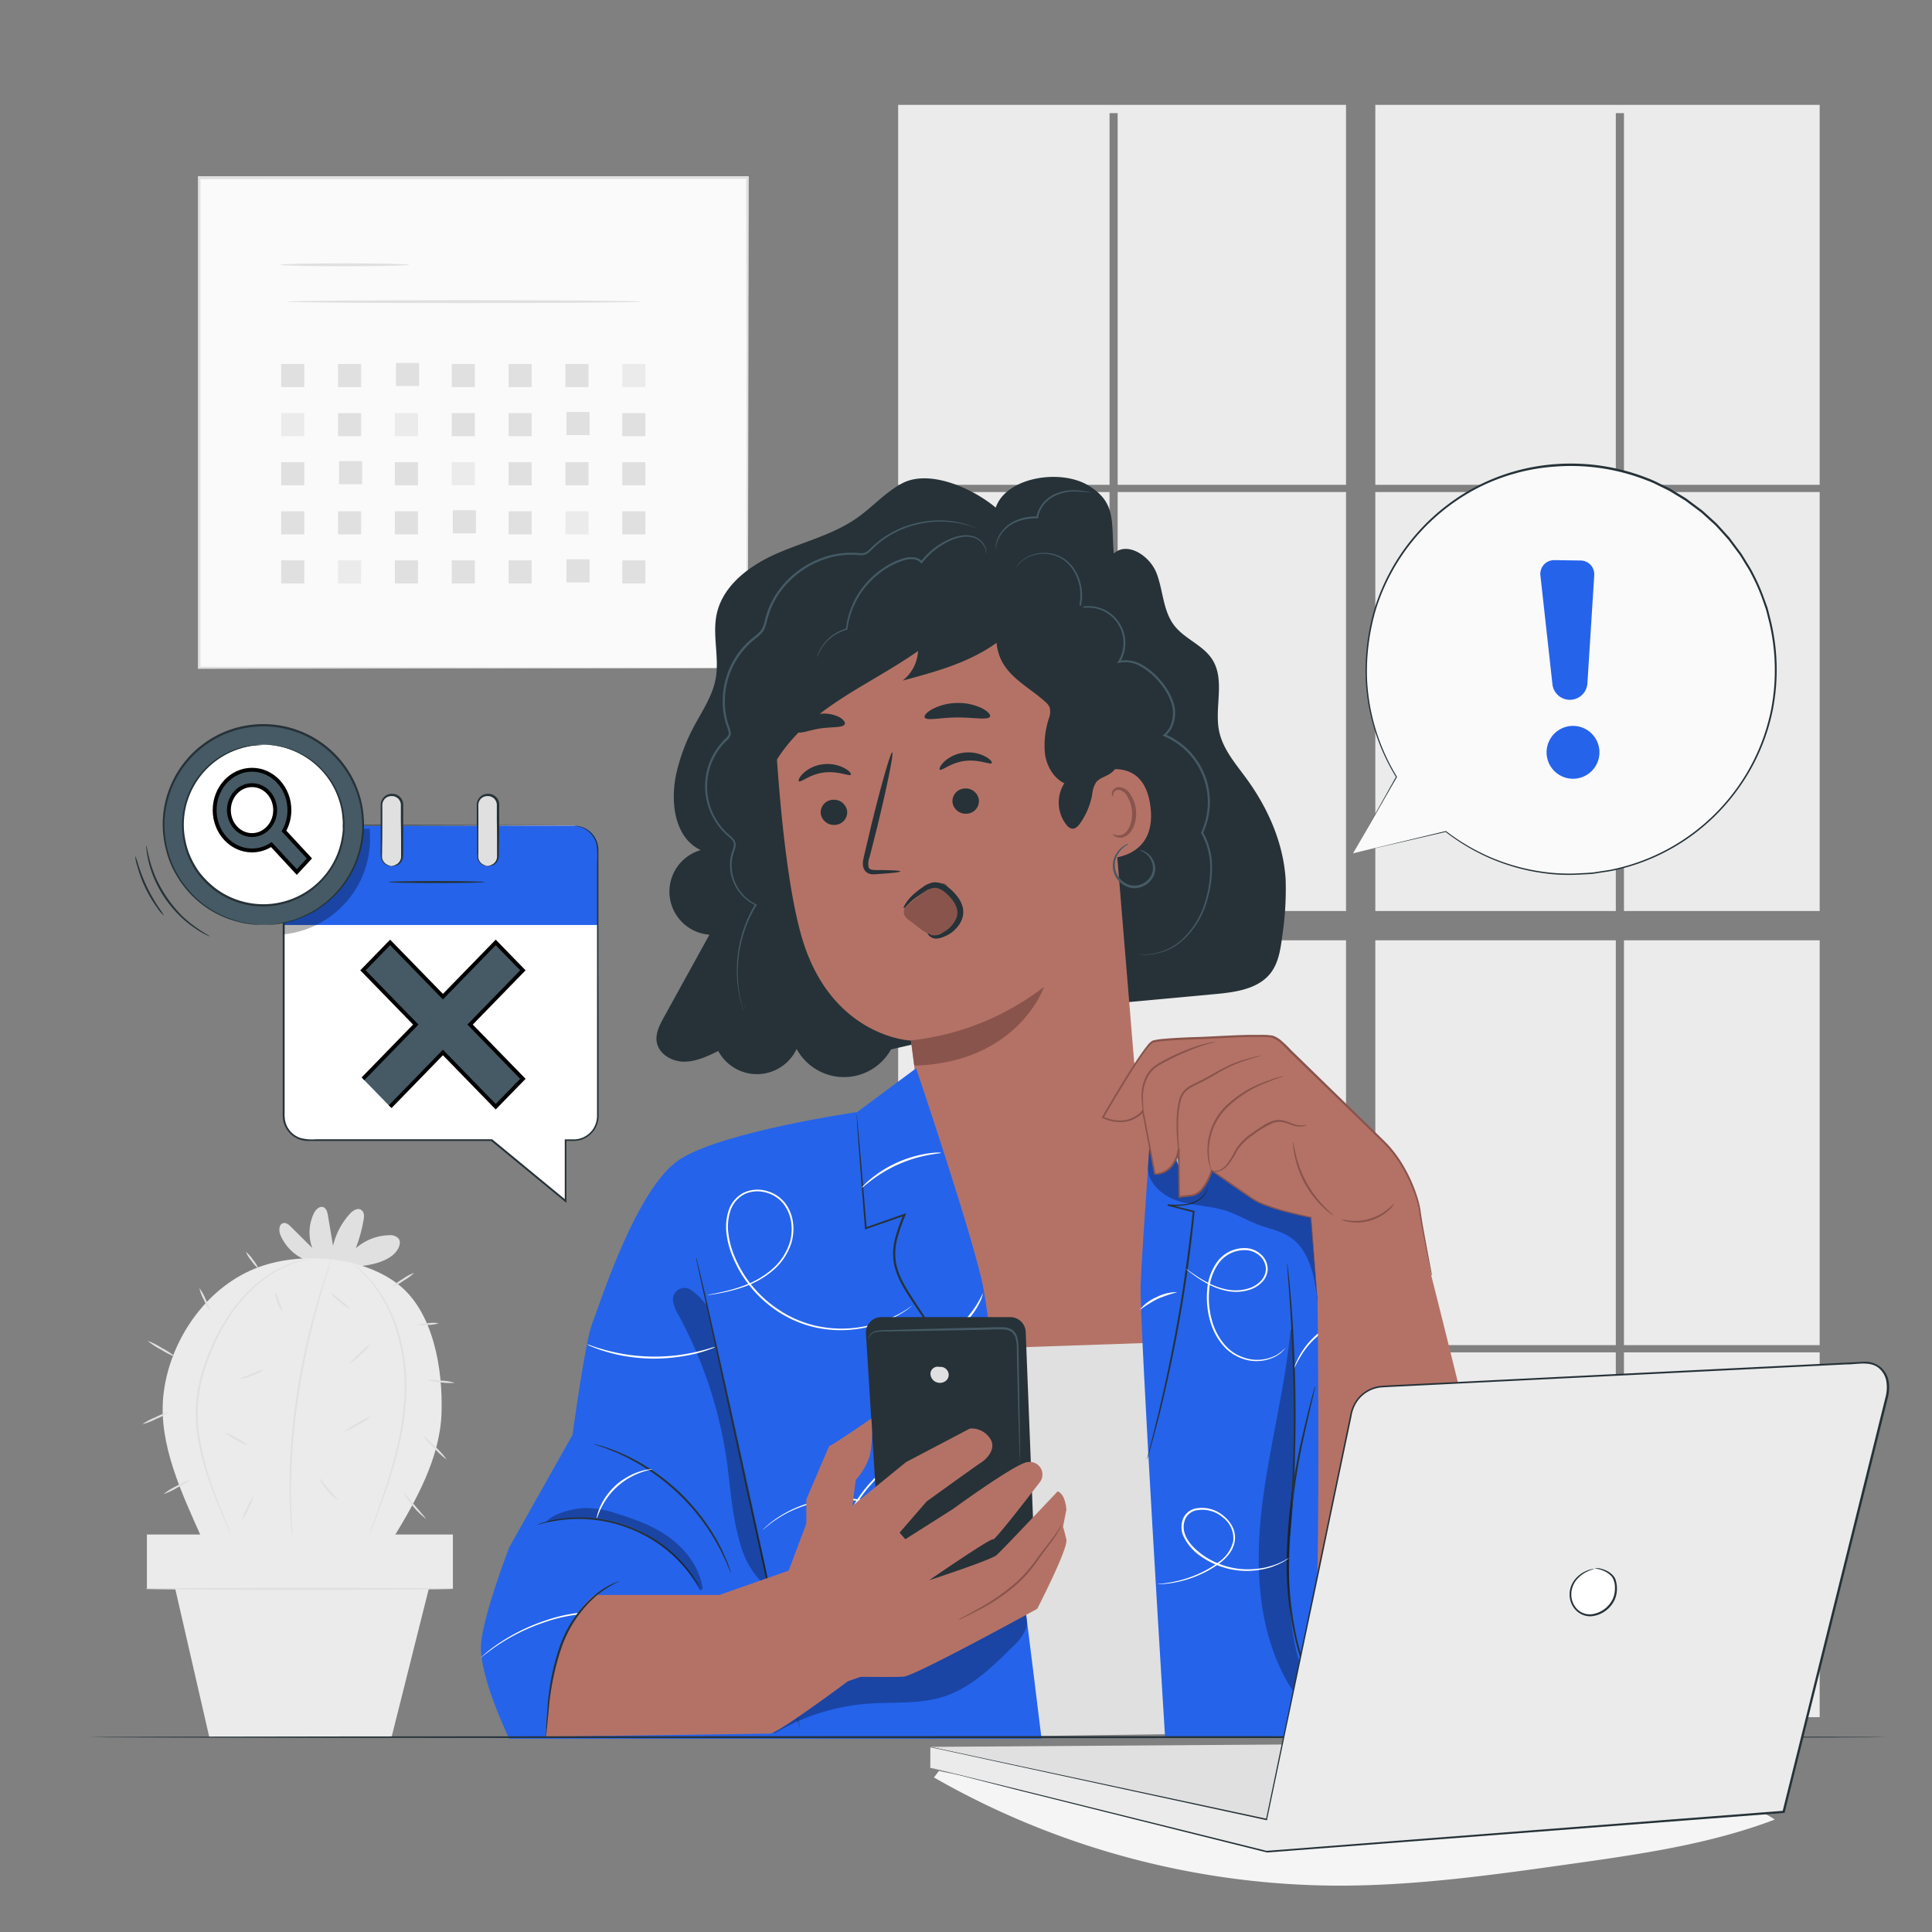 <svg width="500" height="500" xmlns="http://www.w3.org/2000/svg">

 <rect width="100%" height="100%" fill="#808080" stroke="none"/>

 <g>
  <title>Layer 1</title>
  <g id="freepik--background-complete--inject-8">
   <path id="svg_1" fill="#f5f5f5" d="m429,464.07c-62.14,-1.54 -125.17,7.1 -186,-5.75l-1.3,1.68a211.87,211.87 0 0 0 103.66,28c20.49,0.12 40.87,-2.75 61.15,-5.61c17.88,-2.52 35.93,-5.08 52.8,-11.49c-8.77,-5.84 -19.84,-6.57 -30.31,-6.83z"/>
   <rect id="svg_2" fill="#ebebeb" height="108.43" width="54.7" y="127.34" x="232.44"/>
   <rect id="svg_3" fill="#ebebeb" height="108.43" width="59.1" y="127.34" x="289.25"/>
   <rect id="svg_4" fill="#ebebeb" height="104.77" width="59.1" y="243.35" x="289.25"/>
   <polygon id="svg_5" fill="#ebebeb" points="355.93 125.47 418.17 125.47 418.17 29.28 420.28 29.28 420.28 125.47 470.93 125.47 470.93 27.14 355.93 27.14 355.93 125.47"/>
   <rect id="svg_6" fill="#ebebeb" height="108.43" width="50.65" y="127.34" x="420.28"/>
   <rect id="svg_7" fill="#ebebeb" height="104.77" width="50.65" y="243.35" x="420.28"/>
   <rect id="svg_8" fill="#ebebeb" height="104.77" width="54.7" y="243.35" x="232.44"/>
   <rect id="svg_9" fill="#ebebeb" height="104.77" width="62.24" y="243.35" x="355.93"/>
   <rect id="svg_10" fill="#ebebeb" height="94.41" width="54.7" y="349.99" x="232.44"/>
   <rect id="svg_11" fill="#ebebeb" height="94.41" width="50.65" y="349.99" x="420.28"/>
   <polygon id="svg_12" fill="#ebebeb" points="287.15 125.47 287.15 29.28 289.25 29.28 289.25 125.47 348.35 125.47 348.35 27.14 232.44 27.14 232.44 125.47 287.15 125.47"/>
   <rect id="svg_13" fill="#ebebeb" height="94.41" width="62.24" y="349.99" x="355.93"/>
   <rect id="svg_14" fill="#ebebeb" height="94.41" width="59.1" y="349.99" x="289.25"/>
   <rect id="svg_15" fill="#ebebeb" height="108.43" width="62.24" y="127.34" x="355.93"/>
   <rect id="svg_16" fill="#fafafa" height="126.92" width="141.86" y="45.98" x="51.49"/>
   <path id="svg_17" fill="#e0e0e0" d="m193.35,172.9s0,-0.82 0,-2.36s0,-3.83 0,-6.8c0,-6 -0.05,-14.67 -0.09,-25.76c0,-22.18 -0.09,-53.87 -0.16,-92l0.32,0.32l-141.92,0.06l0,0l0.37,-0.38c0,46.17 0,89.62 0,126.92l-0.33,-0.34l102.6,0.17l28.94,0.09l7.66,0l2,0c0.44,0 0.68,0 0.68,0l-0.64,0l-1.94,0l-7.6,0l-28.86,0.09l-102.82,0.17l-0.34,0l0,-0.33c0,-37.3 0,-80.75 0,-126.92l0,-0.23l0.39,0l141.85,0l0.32,0l0,0.4c-0.07,38.22 -0.13,70 -0.17,92.2c0,11.06 -0.06,19.75 -0.08,25.69c0,2.94 0,5.2 0,6.74s-0.18,2.27 -0.18,2.27z"/>
   <path id="svg_18" fill="#e0e0e0" d="m105.88,68.53c0,0.21 -7.47,0.38 -16.68,0.38s-16.67,-0.17 -16.67,-0.38s7.46,-0.38 16.67,-0.38s16.68,0.17 16.68,0.38z"/>
   <path id="svg_19" fill="#e0e0e0" d="m166,78.06c0,0.21 -20.51,0.38 -45.81,0.38s-45.82,-0.17 -45.82,-0.38s20.51,-0.38 45.82,-0.38s45.81,0.17 45.81,0.38z"/>
   <rect id="svg_20" fill="#e0e0e0" height="5.98" width="5.98" y="94.2" x="72.77"/>
   <rect id="svg_21" fill="#e0e0e0" height="5.98" width="5.98" y="94.2" x="87.48"/>
   <rect id="svg_22" fill="#e0e0e0" height="5.98" width="5.98" y="93.93" x="102.47"/>
   <rect id="svg_23" fill="#e0e0e0" height="5.98" width="5.98" y="94.2" x="116.91"/>
   <rect id="svg_24" fill="#e0e0e0" height="5.98" width="5.98" y="94.2" x="131.62"/>
   <rect id="svg_25" fill="#e0e0e0" height="5.98" width="5.98" y="94.2" x="146.33"/>
   <rect id="svg_26" fill="#ebebeb" height="5.98" width="5.98" y="94.2" x="161.04"/>
   <rect id="svg_27" fill="#ebebeb" height="5.98" width="5.98" y="106.91" x="72.77"/>
   <rect id="svg_28" fill="#e0e0e0" height="5.98" width="5.98" y="106.91" x="87.48"/>
   <rect id="svg_29" fill="#ebebeb" height="5.98" width="5.98" y="106.91" x="102.19"/>
   <rect id="svg_30" fill="#e0e0e0" height="5.98" width="5.98" y="106.91" x="116.91"/>
   <rect id="svg_31" fill="#e0e0e0" height="5.98" width="5.98" y="106.91" x="131.62"/>
   <rect id="svg_32" fill="#e0e0e0" height="5.98" width="5.98" y="106.63" x="146.6"/>
   <rect id="svg_33" fill="#e0e0e0" height="5.98" width="5.98" y="106.91" x="161.04"/>
   <rect id="svg_34" fill="#e0e0e0" height="5.98" width="5.98" y="119.61" x="72.77"/>
   <rect id="svg_35" fill="#e0e0e0" height="5.98" width="5.98" y="119.34" x="87.75"/>
   <rect id="svg_36" fill="#e0e0e0" height="5.98" width="5.98" y="119.61" x="102.19"/>
   <rect id="svg_37" fill="#ebebeb" height="5.98" width="5.98" y="119.61" x="116.91"/>
   <rect id="svg_38" fill="#e0e0e0" height="5.98" width="5.98" y="119.61" x="131.62"/>
   <rect id="svg_39" fill="#e0e0e0" height="5.98" width="5.98" y="119.61" x="146.33"/>
   <rect id="svg_40" fill="#e0e0e0" height="5.98" width="5.98" y="119.61" x="161.04"/>
   <rect id="svg_41" fill="#e0e0e0" height="5.98" width="5.98" y="132.32" x="72.77"/>
   <rect id="svg_42" fill="#e0e0e0" height="5.98" width="5.98" y="132.32" x="87.48"/>
   <rect id="svg_43" fill="#e0e0e0" height="5.98" width="5.98" y="132.32" x="102.19"/>
   <rect id="svg_44" fill="#e0e0e0" height="5.98" width="5.98" y="132.05" x="117.18"/>
   <rect id="svg_45" fill="#e0e0e0" height="5.98" width="5.98" y="132.32" x="131.62"/>
   <rect id="svg_46" fill="#ebebeb" height="5.98" width="5.98" y="132.32" x="146.33"/>
   <rect id="svg_47" fill="#e0e0e0" height="5.98" width="5.98" y="132.32" x="161.04"/>
   <rect id="svg_48" fill="#e0e0e0" height="5.98" width="5.98" y="145.02" x="72.77"/>
   <rect id="svg_49" fill="#ebebeb" height="5.98" width="5.98" y="145.02" x="87.48"/>
   <rect id="svg_50" fill="#e0e0e0" height="5.98" width="5.98" y="145.02" x="102.19"/>
   <rect id="svg_51" fill="#e0e0e0" height="5.98" width="5.98" y="145.02" x="116.91"/>
   <rect id="svg_52" fill="#e0e0e0" height="5.98" width="5.98" y="145.02" x="131.62"/>
   <rect id="svg_53" fill="#e0e0e0" height="5.98" width="5.98" y="144.75" x="146.6"/>
   <rect id="svg_54" fill="#e0e0e0" height="5.98" width="5.98" y="145.02" x="161.04"/>
   <path id="svg_55" fill="#e0e0e0" d="m78.9,326a12.11,12.11 0 0 1 -6.28,-6.26c-0.5,-1.15 -0.51,-2.94 0.72,-3.2c0.76,-0.16 1.44,0.43 2,1l5.48,5.44a11.49,11.49 0 0 1 0.38,-8.91c0.47,-1 1.44,-2 2.47,-1.66c0.8,0.3 1.06,1.29 1.2,2.14l1.32,7.86a18.72,18.72 0 0 1 4.31,-8.23c0.76,-0.85 2,-1.68 2.94,-1.08s0.81,1.77 0.63,2.76a39.17,39.17 0 0 1 -2,7.2a13.54,13.54 0 0 1 8.52,-3.38a3,3 0 0 1 2.52,0.81c0.85,1.08 0.1,2.66 -0.8,3.69c-2.69,3 -9,3.82 -13,3.55"/>
   <path id="svg_56" fill="#ebebeb" d="m103.15,332.46c-9.81,-7.73 -27.06,-8.82 -38.42,-3.62c-12.83,5.87 -21.22,19.52 -22.48,32.61c-1.19,12.43 4.8,25 9.9,36.45l49.57,0.23c6,-9.83 12.13,-20.82 12.54,-32.3s-2.08,-26.27 -11.11,-33.37z"/>
   <path id="svg_57" fill="#e0e0e0" d="m80.92,325.64l-0.22,0.06l-0.65,0.16l-1,0.23a7.88,7.88 0 0 0 -1.42,0.37a27.91,27.91 0 0 0 -8.4,4a37.83,37.83 0 0 0 -9.56,9.93a57.14,57.14 0 0 0 -4,7.14a62.35,62.35 0 0 0 -3.08,8.24a37.79,37.79 0 0 0 -0.84,16.8a72.92,72.92 0 0 0 3.68,13.43c1.37,3.71 2.6,6.68 3.41,8.75c0.39,1 0.7,1.8 0.92,2.38c0.1,0.25 0.17,0.46 0.23,0.63l0.07,0.21s-0.05,-0.06 -0.11,-0.2l-0.27,-0.6c-0.25,-0.57 -0.58,-1.36 -1,-2.35c-0.86,-2 -2.13,-5 -3.55,-8.71a71.05,71.05 0 0 1 -3.85,-13.41a37.8,37.8 0 0 1 0.81,-17a62.75,62.75 0 0 1 3.11,-8.3a57.33,57.33 0 0 1 4.07,-7.19a37.62,37.62 0 0 1 9.73,-10a27.46,27.46 0 0 1 8.54,-3.93a9.66,9.66 0 0 1 1.46,-0.28l1.07,-0.19l0.65,-0.1l0.2,-0.07z"/>
   <path id="svg_58" fill="#e0e0e0" d="m95.36,397.73a3.87,3.87 0 0 1 0.23,-0.74l0.74,-2.09c0.65,-1.81 1.6,-4.44 2.71,-7.7s2.36,-7.16 3.44,-11.58a75.33,75.33 0 0 0 2.21,-14.62a50.61,50.61 0 0 0 -1.52,-14.63a39.75,39.75 0 0 0 -4.65,-11.06a32.1,32.1 0 0 0 -5.07,-6.31c-0.66,-0.7 -1.27,-1.14 -1.63,-1.49a4.41,4.41 0 0 1 -0.57,-0.54a5.46,5.46 0 0 1 0.63,0.46c0.38,0.33 1,0.75 1.7,1.43a31.51,31.51 0 0 1 5.22,6.29a39.39,39.39 0 0 1 4.79,11.13a50.11,50.11 0 0 1 1.56,14.76a73.5,73.5 0 0 1 -2.25,14.67c-1.11,4.43 -2.4,8.34 -3.55,11.59s-2.15,5.87 -2.85,7.7c-0.35,0.87 -0.62,1.56 -0.82,2.07a5.52,5.52 0 0 1 -0.32,0.66z"/>
   <path id="svg_59" fill="#e0e0e0" d="m85.78,325.93a4,4 0 0 1 -0.19,0.72l-0.65,2.06c-0.29,0.88 -0.63,2 -1,3.25s-0.84,2.71 -1.27,4.32c-0.93,3.21 -1.9,7.06 -2.88,11.36s-1.87,9.07 -2.63,14.11s-1.22,9.87 -1.52,14.27c-0.11,2.2 -0.26,4.29 -0.28,6.26c0,1 0,1.92 -0.06,2.83s0,1.79 0,2.62c0,1.67 0.07,3.18 0.11,4.5s0.1,2.47 0.17,3.4s0.1,1.62 0.13,2.15a4.27,4.27 0 0 1 0,0.75a5.42,5.42 0 0 1 -0.1,-0.74c-0.06,-0.53 -0.13,-1.25 -0.22,-2.14s-0.19,-2.08 -0.25,-3.4s-0.17,-2.84 -0.18,-4.51c0,-0.84 0,-1.71 0,-2.63s0,-1.86 0,-2.84c0,-2 0.14,-4.07 0.24,-6.28c0.28,-4.41 0.75,-9.26 1.49,-14.31s1.7,-9.82 2.67,-14.13s2,-8.16 3,-11.36c0.46,-1.61 0.93,-3.05 1.34,-4.31s0.76,-2.35 1.08,-3.23s0.55,-1.52 0.73,-2a4.88,4.88 0 0 1 0.27,-0.72z"/>
   <path id="svg_60" fill="#e0e0e0" d="m43.83,365.4a15.41,15.41 0 0 1 -3.39,1.8a16.11,16.11 0 0 1 -3.58,1.38a15.71,15.71 0 0 1 3.39,-1.8a16.31,16.31 0 0 1 3.58,-1.38z"/>
   <path id="svg_61" fill="#e0e0e0" d="m45.4,351.16a19,19 0 0 1 -3.72,-1.88a18.28,18.28 0 0 1 -3.48,-2.28a19,19 0 0 1 3.72,1.88a18.28,18.28 0 0 1 3.48,2.28z"/>
   <path id="svg_62" fill="#e0e0e0" d="m54.45,339.4a12.13,12.13 0 0 1 -1.64,-2.92a11.85,11.85 0 0 1 -1.22,-3.11a12.18,12.18 0 0 1 1.64,2.91a12.43,12.43 0 0 1 1.22,3.12z"/>
   <path id="svg_63" fill="#e0e0e0" d="m66.87,328.29a8.43,8.43 0 0 1 -1.8,-2a8.17,8.17 0 0 1 -1.42,-2.29a8,8 0 0 1 1.8,2a7.76,7.76 0 0 1 1.42,2.29z"/>
   <path id="svg_64" fill="#e0e0e0" d="m49.45,382.8a18.19,18.19 0 0 1 -3.45,2.14a17.57,17.57 0 0 1 -3.69,1.73a17.8,17.8 0 0 1 3.47,-2.14a17.32,17.32 0 0 1 3.67,-1.73z"/>
   <path id="svg_65" fill="#e0e0e0" d="m64.25,374.14a13.9,13.9 0 0 1 -3.17,-1.51a13.54,13.54 0 0 1 -2.94,-1.92a13.4,13.4 0 0 1 3.17,1.51a13.12,13.12 0 0 1 2.94,1.92z"/>
   <path id="svg_66" fill="#e0e0e0" d="m68.37,354.34a9.27,9.27 0 0 1 -3.05,1.66a9.44,9.44 0 0 1 -3.34,0.87a19.19,19.19 0 0 1 3.17,-1.3a21.06,21.06 0 0 1 3.22,-1.23z"/>
   <path id="svg_67" fill="#e0e0e0" d="m73.08,339.42a5.85,5.85 0 0 1 -1.29,-2.42a5.66,5.66 0 0 1 -0.48,-2.69a13.29,13.29 0 0 1 0.93,2.54a13.27,13.27 0 0 1 0.84,2.57z"/>
   <path id="svg_68" fill="#e0e0e0" d="m62.57,393.56a14.15,14.15 0 0 1 1.33,-3.33a14.5,14.5 0 0 1 1.75,-3.13a13.17,13.17 0 0 1 -1.33,3.33a13.46,13.46 0 0 1 -1.75,3.13z"/>
   <path id="svg_69" fill="#e0e0e0" d="m87.56,388.25a10.23,10.23 0 0 1 -2.9,-2.6a10.4,10.4 0 0 1 -2.11,-3.25a36.58,36.58 0 0 1 2.47,3a37.62,37.62 0 0 1 2.54,2.85z"/>
   <path id="svg_70" fill="#e0e0e0" d="m96.22,366.46a18.84,18.84 0 0 1 -3.46,2.25a18.08,18.08 0 0 1 -3.69,1.84a18.41,18.41 0 0 1 3.46,-2.25a17.47,17.47 0 0 1 3.69,-1.84z"/>
   <path id="svg_71" fill="#e0e0e0" d="m90.39,353.05a16.54,16.54 0 0 1 2.68,-2.85a16.73,16.73 0 0 1 3,-2.51a16.61,16.61 0 0 1 -2.68,2.85a16.73,16.73 0 0 1 -3,2.51z"/>
   <path id="svg_72" fill="#e0e0e0" d="m90.65,338.83a12.21,12.21 0 0 1 -2.73,-1.92a12.12,12.12 0 0 1 -2.44,-2.28a12,12 0 0 1 2.73,1.92a12.12,12.12 0 0 1 2.44,2.28z"/>
   <path id="svg_73" fill="#e0e0e0" d="m107.17,329.42a12.36,12.36 0 0 1 -2.71,2a12.25,12.25 0 0 1 -3,1.66a12.58,12.58 0 0 1 2.71,-2.05a12.4,12.4 0 0 1 3,-1.61z"/>
   <path id="svg_74" fill="#e0e0e0" d="m113.54,342.45a8.85,8.85 0 0 1 -2.84,0.44a8.93,8.93 0 0 1 -2.86,0a9.08,9.08 0 0 1 2.83,-0.44a9.37,9.37 0 0 1 2.87,0z"/>
   <path id="svg_75" fill="#e0e0e0" d="m117.69,357.87a14.85,14.85 0 0 1 -3.61,-0.12a14,14 0 0 1 -3.57,-0.58a14.86,14.86 0 0 1 3.61,0.12a13.92,13.92 0 0 1 3.57,0.58z"/>
   <path id="svg_76" fill="#e0e0e0" d="m115.63,377.74a21.65,21.65 0 0 1 -3.32,-3a22.43,22.43 0 0 1 -3,-3.36a22.08,22.08 0 0 1 3.32,3a22.11,22.11 0 0 1 3,3.36z"/>
   <path id="svg_77" fill="#e0e0e0" d="m110.21,393.05a21.88,21.88 0 0 1 -5.94,-7.12c0.11,-0.08 1.31,1.62 3,3.58s3.03,3.49 2.94,3.54z"/>
   <rect id="svg_78" fill="#ebebeb" height="14.04" width="79.19" y="397.13" x="38.02"/>
   <polygon id="svg_79" fill="#ebebeb" points="44.52 407.56 54.15 449.51 101.35 449.51 111.88 407.56 44.52 407.56"/>
   <path id="svg_80" fill="#e0e0e0" d="m117.17,411.19c0,0.15 -17.86,0.28 -39.89,0.28s-39.9,-0.13 -39.9,-0.28s17.86,-0.28 39.9,-0.28s39.89,0.09 39.89,0.28z"/>
  </g>
  <g id="freepik--Character--inject-8">
   <path id="svg_81" fill="#263238" d="m332.72,227.54c-0.6,-9.41 -4.56,-18.39 -10.11,-26c-2.79,-3.84 -6.08,-7.57 -7.08,-12.21c-1.32,-6.18 1.61,-13.27 -1.77,-18.62c-2.37,-3.77 -7.19,-5.33 -9.89,-8.87c-2.91,-3.8 -2.84,-9.05 -4.56,-13.51s-7.52,-8.3 -11.07,-5.08c-0.68,-8.41 0.68,-13.13 -6.49,-17.56s-21.31,-2.29 -24.06,5.68c-6.1,-5.1 -17.25,-10 -24.26,-6.26c-4.32,2.32 -7.63,6.12 -11.65,8.94c-6.23,4.36 -13.84,6.17 -20.81,9.24s-13.86,8.16 -15.48,15.6c-1.19,5.49 0.73,11.26 -0.28,16.78c-0.86,4.65 -3.7,8.64 -5.88,12.83a48.89,48.89 0 0 0 -4.16,11.08c-1.82,7.5 -0.81,17.17 6.19,20.42a11.18,11.18 0 0 0 2.24,21.9l-11.79,21.37c-1.09,2 -2.22,4.16 -1.85,6.39c0.52,3.11 3.89,5.07 7,5.1s6.11,-1.38 8.93,-2.76a11.35,11.35 0 0 0 20.28,-0.54a13.93,13.93 0 0 0 24.42,0.13l47.88,-11l36.1,-3.33c5.24,-0.49 11.08,-1.3 14.29,-5.46c2.08,-2.71 2.56,-6.29 3,-9.68a80.31,80.31 0 0 0 0.86,-14.58z"/>
   <path id="svg_82" fill="#b47266" d="m249.12,360l-23.12,-61.34l12,-12l-0.47,-3.86c-1.31,-9.65 -1.79,-13.61 -1.79,-13.52s-20.8,-0.87 -28.3,-26.94c-3.73,-13 -5.74,-34.74 -6.81,-52.6c-1,-16.08 7.2,-37 23.3,-37.23l51.19,6.43a9.42,9.42 0 0 1 9.54,8.45l8.87,107.61l6.79,5.81l8.18,74.53l-59.38,4.66z"/>
   <path id="svg_83" fill="#263238" d="m212.4,210.48a3.43,3.43 0 0 0 3.71,3a3.28,3.28 0 0 0 3.14,-3.5a3.44,3.44 0 0 0 -3.71,-3a3.29,3.29 0 0 0 -3.14,3.5z"/>
   <path id="svg_84" fill="#263238" d="m246.5,207.58a3.43,3.43 0 0 0 3.71,3a3.28,3.28 0 0 0 3.13,-3.51a3.41,3.41 0 0 0 -3.7,-3a3.28,3.28 0 0 0 -3.14,3.51z"/>
   <path id="svg_85" fill="#263238" d="m206.76,202.2c0.48,0.39 2.82,-1.84 6.5,-2.28s6.58,1.06 6.93,0.56c0.17,-0.22 -0.36,-1 -1.64,-1.68a9.43,9.43 0 0 0 -5.62,-1a9,9 0 0 0 -5.1,2.37c-1.02,1.01 -1.3,1.83 -1.07,2.03z"/>
   <path id="svg_86" fill="#263238" d="m243.23,199.2c0.48,0.39 2.83,-1.84 6.5,-2.28s6.58,1.06 6.93,0.56c0.17,-0.22 -0.36,-1 -1.64,-1.68a9.43,9.43 0 0 0 -5.62,-1a9.08,9.08 0 0 0 -5.1,2.37c-1.02,1.01 -1.3,1.83 -1.07,2.03z"/>
   <path id="svg_87" fill="#263238" d="m233,225.51c0,-0.21 -2.33,-0.33 -6.09,-0.34c-1,0 -1.86,-0.06 -2.1,-0.68a4.87,4.87 0 0 1 0.29,-2.86l1.89,-7.47c2.6,-10.64 4.35,-19.33 3.92,-19.44s-2.88,8.44 -5.48,19.08c-0.61,2.62 -1.2,5.11 -1.77,7.5c-0.22,1.11 -0.68,2.39 0,3.74a2.38,2.38 0 0 0 1.71,1.18a6.33,6.33 0 0 0 1.62,0c3.67,-0.22 6.01,-0.5 6.01,-0.71z"/>
   <path id="svg_88" fill="#89544c" d="m235.77,269.25a68.19,68.19 0 0 0 34.45,-13.89s-6.67,19.64 -33.6,20.43l-0.85,-6.54z"/>
   <path id="svg_89" fill="#89544c" d="m234.24,234.94c2,-2.27 7.53,-5.88 9.35,-6.33s1.71,1.78 3,3.36a5.92,5.92 0 0 1 0.63,6.11c-1.13,2.23 -3.51,4.16 -5.68,3.92s-4.21,-2.41 -6,-3.66a4,4 0 0 1 -1.34,-1.26a2,2 0 0 1 -0.08,-1.93"/>
   <path id="svg_90" fill="#263238" d="m239.31,185.68c0.48,0.95 4.09,0 8.46,0s8,0.74 8.45,-0.23c0.21,-0.46 -0.51,-1.32 -2,-2.11a14,14 0 0 0 -6.46,-1.41a14.15,14.15 0 0 0 -6.43,1.57c-1.54,0.84 -2.24,1.72 -2.02,2.18z"/>
   <path id="svg_91" fill="#263238" d="m206.25,189.34c0.75,0.75 3.17,-0.42 6.21,-0.84s5.68,-0.13 6.16,-1.07c0.21,-0.46 -0.3,-1.25 -1.52,-1.9a9.07,9.07 0 0 0 -10,1.55c-0.94,0.99 -1.18,1.92 -0.85,2.26z"/>
   <path id="svg_92" fill="#b47266" d="m281.75,200.63c0.34,-0.22 14.17,-6.68 16,8.17s-13.51,13.59 -13.59,13.2s-2.41,-21.37 -2.41,-21.37z"/>
   <path id="svg_93" fill="#89544c" d="m288,215.8c0.06,-0.06 0.28,0.15 0.74,0.29a2.59,2.59 0 0 0 1.94,-0.19c1.5,-0.77 2.52,-3.42 2.26,-6.1a8.5,8.5 0 0 0 -1.17,-3.62a3,3 0 0 0 -2.18,-1.75a1.35,1.35 0 0 0 -1.45,0.9c-0.14,0.44 0,0.72 -0.09,0.76s-0.35,-0.21 -0.3,-0.84a1.58,1.58 0 0 1 0.47,-1a1.91,1.91 0 0 1 1.38,-0.55a3.63,3.63 0 0 1 3,2a8.73,8.73 0 0 1 1.4,4c0.27,3 -0.92,6 -3,6.87a2.79,2.79 0 0 1 -2.42,-0.11c-0.49,-0.31 -0.58,-0.63 -0.58,-0.66z"/>
   <path id="svg_94" fill="#455a64" d="m294.92,220.06c0,0.06 0.41,0.13 1.05,0.49a4.89,4.89 0 0 1 2,2.27a4.23,4.23 0 0 1 -0.36,4.24a5,5 0 0 1 -4.74,2.09a5.38,5.38 0 0 1 -3.74,-7.77a6.72,6.72 0 0 1 2,-2.36a8,8 0 0 0 1,-0.66a2.74,2.74 0 0 0 -1.11,0.44a6.34,6.34 0 0 0 -2.26,2.36a5.74,5.74 0 0 0 -0.43,4.82a5.94,5.94 0 0 0 4.48,3.84a5.58,5.58 0 0 0 5.37,-2.41a4.63,4.63 0 0 0 0.81,-2.55a5,5 0 0 0 -0.54,-2.25a4.8,4.8 0 0 0 -2.33,-2.29a2.14,2.14 0 0 0 -1.2,-0.26z"/>
   <path id="svg_95" fill="#263238" d="m240,241.56c0,-0.05 0.16,0 0.36,0.07a5,5 0 0 0 0.82,0.37a3.8,3.8 0 0 0 3,-0.77a6.78,6.78 0 0 0 1.77,-1.34a7.72,7.72 0 0 0 1.43,-2.07a4.1,4.1 0 0 0 0.29,-2.54a6.3,6.3 0 0 0 -1.36,-2.57c-1.32,-1.65 -3,-3.05 -4.56,-2.93a5.32,5.32 0 0 0 -2.25,0.88c-0.71,0.45 -1.39,0.9 -2,1.31c-2.41,1.63 -3.36,3.17 -3.56,3.07s0,-0.52 0.47,-1.26a11.41,11.41 0 0 1 2.41,-2.68c0.58,-0.49 1.22,-1 2,-1.51a6,6 0 0 1 2.83,-1.24a5.14,5.14 0 0 1 3.37,1a11.89,11.89 0 0 1 2.54,2.42a7.57,7.57 0 0 1 1.64,3.23a5.49,5.49 0 0 1 -0.48,3.45a7,7 0 0 1 -0.85,1.33a11,11 0 0 1 -1,1.06a7.19,7.19 0 0 1 -2.19,1.4a6.76,6.76 0 0 1 -2,0.64a2.51,2.51 0 0 1 -2.44,-1c-0.17,-0.17 -0.24,-0.28 -0.24,-0.32z"/>
   <path id="svg_96" fill="#455a64" d="m294.6,246.9a0.58,0.58 0 0 1 0.21,0l0.58,0.06a13.19,13.19 0 0 0 2.29,-0.05a14.77,14.77 0 0 0 7.81,-3.4a21.71,21.71 0 0 0 6.7,-11.26a28.27,28.27 0 0 0 1,-8.06a17.94,17.94 0 0 0 -2.31,-8.55l-0.06,-0.1l0.05,-0.11a18.58,18.58 0 0 0 -9.62,-24.9l-0.39,-0.17l0.33,-0.28a6,6 0 0 0 1.6,-2a8.35,8.35 0 0 0 0.33,-6.21a16,16 0 0 0 -3.19,-5.4a16.6,16.6 0 0 0 -4.65,-3.94a7.91,7.91 0 0 0 -5.62,-1l-0.58,0.14l0.31,-0.51a9.11,9.11 0 0 0 -10,-13.62l-0.34,0.09l0.1,-0.34a12,12 0 0 0 -2.2,-10.82a9.6,9.6 0 0 0 -1.81,-1.64a8.3,8.3 0 0 0 -2,-1a9.35,9.35 0 0 0 -3.93,-0.47a9.48,9.48 0 0 0 -3.09,0.82a8.43,8.43 0 0 0 -1.95,1.29a12.73,12.73 0 0 0 -1.29,1.47a3.14,3.14 0 0 1 0.26,-0.42a6,6 0 0 1 0.95,-1.13a8.12,8.12 0 0 1 2,-1.37a9.56,9.56 0 0 1 3.13,-0.88a9.38,9.38 0 0 1 4.05,0.43a8.47,8.47 0 0 1 2.1,1a10.22,10.22 0 0 1 1.89,1.68a12.36,12.36 0 0 1 2.34,11.14l-0.25,-0.25a9.56,9.56 0 0 1 10.48,14.27l-0.27,-0.37a8.51,8.51 0 0 1 6,1a17.08,17.08 0 0 1 4.8,4.06a16.44,16.44 0 0 1 3.29,5.57a8.79,8.79 0 0 1 -0.36,6.6a6.38,6.38 0 0 1 -1.73,2.19l-0.06,-0.44a19,19 0 0 1 9.83,25.57l0,-0.21a18.1,18.1 0 0 1 2.34,8.77a28.18,28.18 0 0 1 -1.07,8.17a21.76,21.76 0 0 1 -6.9,11.38a14.7,14.7 0 0 1 -8,3.33a12.05,12.05 0 0 1 -2.31,0l-0.59,-0.1l-0.2,-0.03z"/>
   <path id="svg_97" fill="#263238" d="m289.65,193.45c-0.39,-10.07 -0.82,-20.35 -4.43,-29.76a13.47,13.47 0 0 0 -3.59,-5.72a13.26,13.26 0 0 0 -5,-2.31c-2.79,-0.79 -3.55,-2.68 -6.44,-2.89c-11,-9.35 -26.79,-12.55 -40.73,-8.79s-25.81,14.21 -31.83,27.34a55.67,55.67 0 0 0 -1.2,42.2c-0.93,-10.7 5.85,-20.73 14.16,-27.54s18.25,-11.33 27,-17.5a10.39,10.39 0 0 1 -4,7.66c6.94,-1.86 14,-3.76 20.25,-7.22a38.51,38.51 0 0 0 4.07,-2.56a12.85,12.85 0 0 0 1.33,4.69c2.35,4.61 7.39,7.07 11.23,10.54a4.06,4.06 0 0 1 1.17,1.47a4.63,4.63 0 0 1 -0.19,2.86a22.42,22.42 0 0 0 -1,9.29c0.47,3.1 2.21,6.15 5,7.5a9.31,9.31 0 0 0 0.58,10.8a2.4,2.4 0 0 0 1.35,0.94c0.91,0.13 1.67,-0.66 2.19,-1.42a19.22,19.22 0 0 0 3.09,-7.37a7.13,7.13 0 0 1 1,-3.19c1,-1.27 2.86,-1.53 4.09,-2.6c1.94,-1.51 1.99,-4.13 1.9,-6.42z"/>
   <path id="svg_98" fill="#455a64" d="m211.44,170.18a4.63,4.63 0 0 1 0.2,-0.75a10.08,10.08 0 0 1 1,-2a10.87,10.87 0 0 1 6.43,-4.76l-0.15,0.18a22.05,22.05 0 0 1 0.89,-4.26a23.41,23.41 0 0 1 2,-4.46a22.36,22.36 0 0 1 7.75,-7.72a18.71,18.71 0 0 1 4.56,-2a6.88,6.88 0 0 1 2.43,-0.18a3.29,3.29 0 0 1 2.13,1.1l-0.39,0a19.13,19.13 0 0 1 6.76,-5.49c2.36,-1.17 4.82,-1.66 6.73,-1.09a4.89,4.89 0 0 1 3.29,3a3.41,3.41 0 0 1 0.19,1.2a1.13,1.13 0 0 1 -0.06,0.41a4.37,4.37 0 0 0 -0.29,-1.55a4.77,4.77 0 0 0 -3.21,-2.73c-1.82,-0.5 -4.17,0 -6.46,1.17a19,19 0 0 0 -6.56,5.41l-0.19,0.24l-0.19,-0.23c-0.9,-1.08 -2.59,-1.11 -4.06,-0.74a18.41,18.41 0 0 0 -4.42,1.92a22.23,22.23 0 0 0 -7.59,7.53a22.84,22.84 0 0 0 -2,4.35a22.12,22.12 0 0 0 -0.93,4.16l0,0.11l-0.13,0a10.85,10.85 0 0 0 -6.35,4.49a17.41,17.41 0 0 0 -1.38,2.69z"/>
   <path id="svg_99" fill="#455a64" d="m193.39,259.63l-0.25,0.38l-0.8,1.13l-0.06,0.08l0,-0.1a31.55,31.55 0 0 1 -1.59,-10a33.27,33.27 0 0 1 4.74,-17.12l0.09,0.28a11.54,11.54 0 0 1 -6.61,-10.31a10.16,10.16 0 0 1 0.52,-3.47a9.49,9.49 0 0 0 0.48,-1.64a1.88,1.88 0 0 0 -0.45,-1.48a11.61,11.61 0 0 0 -1.29,-1.21a16.3,16.3 0 0 1 -1.32,-1.31a17.83,17.83 0 0 1 -2.2,-3.07a17,17 0 0 1 1.54,-18.92a16.12,16.12 0 0 1 1.41,-1.57c0.5,-0.48 1,-0.95 1,-1.54a8.28,8.28 0 0 0 -0.55,-1.93a16.24,16.24 0 0 1 -0.57,-2.07a19.41,19.41 0 0 1 -0.44,-4.31a21.07,21.07 0 0 1 7.4,-16.08c1.12,-0.95 2.38,-1.7 2.93,-3a10.7,10.7 0 0 0 0.61,-2c0.18,-0.69 0.41,-1.37 0.61,-2.05a21.79,21.79 0 0 1 4.19,-7.12a24,24 0 0 1 13,-7.7a23.55,23.55 0 0 1 6.91,-0.34a2.83,2.83 0 0 0 1.49,-0.28a7.31,7.31 0 0 0 1.16,-1l1.16,-1.09l1.21,-1a25.6,25.6 0 0 1 5,-2.94a26.48,26.48 0 0 1 4.93,-1.58a25.23,25.23 0 0 1 8.24,-0.45a24,24 0 0 1 5.12,1.18l1.26,0.5l0.43,0.19l-0.45,-0.14l-1.27,-0.45a26.22,26.22 0 0 0 -5.09,-1a25.57,25.57 0 0 0 -8.16,0.53a26.94,26.94 0 0 0 -4.85,1.6a25.73,25.73 0 0 0 -4.92,2.93l-1.18,1l-1.14,1.08a7,7 0 0 1 -1.24,1.09a3.14,3.14 0 0 1 -1.69,0.34c-0.57,0 -1.12,-0.08 -1.68,-0.08a13.45,13.45 0 0 0 -1.68,0a22.94,22.94 0 0 0 -3.45,0.44a23.68,23.68 0 0 0 -12.71,7.59a21.25,21.25 0 0 0 -4.08,7c-0.19,0.66 -0.42,1.32 -0.59,2a11.57,11.57 0 0 1 -0.64,2.08c-0.63,1.44 -2,2.24 -3.07,3.16a20.6,20.6 0 0 0 -7.2,15.68a19,19 0 0 0 0.43,4.2a15.93,15.93 0 0 0 0.56,2a7.93,7.93 0 0 1 0.57,2.11a2.91,2.91 0 0 1 -1.19,1.89a17.9,17.9 0 0 0 -1.37,1.52a16.56,16.56 0 0 0 0.62,21.35a15.35,15.35 0 0 0 1.27,1.28a10.6,10.6 0 0 1 1.34,1.27a2.34,2.34 0 0 1 0.55,1.83a9,9 0 0 1 -0.51,1.73a10,10 0 0 0 -0.51,3.31a11.16,11.16 0 0 0 6.32,10l0.2,0.09l-0.11,0.19a32.24,32.24 0 0 0 -3.8,9a33.41,33.41 0 0 0 0.39,17.95l-0.09,0l0.83,-1.1a4.47,4.47 0 0 1 0.29,-0.53z"/>
   <path id="svg_100" fill="#455a64" d="m282.54,127.53a41.46,41.46 0 0 0 -4.73,-0.33a11.51,11.51 0 0 0 -4.89,1.18a7.94,7.94 0 0 0 -4,4.45a6.6,6.6 0 0 0 -0.24,1.08l0,0.24l-0.23,0a13,13 0 0 0 -5.67,1.06a8.81,8.81 0 0 0 -3.59,2.93a7.81,7.81 0 0 0 -1.28,2.86c-0.15,0.73 -0.16,1.15 -0.2,1.15s0,-0.1 0,-0.3a5.05,5.05 0 0 1 0.05,-0.88a7.3,7.3 0 0 1 1.18,-3a9,9 0 0 1 3.68,-3.15a13,13 0 0 1 5.89,-1.16l-0.27,0.23a6.32,6.32 0 0 1 0.26,-1.17a8.33,8.33 0 0 1 4.2,-4.72a11.62,11.62 0 0 1 5.11,-1.12a17.61,17.61 0 0 1 3.49,0.36a5.19,5.19 0 0 1 1.24,0.29z"/>
   <polygon id="svg_101" fill="#e0e0e0" points="241.22 349.46 315.62 346.91 322.52 448.51 257.42 449.42 241.22 349.46"/>
   <path id="svg_102" fill="#2563EB" d="m299.12,274c1,-1.27 56.49,36.37 59,40.87s15.88,134.56 15.88,134.56l-72.49,0s-6.66,-107.12 -6.31,-117s3.92,-58.43 3.92,-58.43z"/>
   <path id="svg_103" fill="#2563EB" d="m131.8,450s-8.18,-16.83 -7.27,-25s7.27,-24.56 7.27,-24.56l16.37,-29.1s3.28,-24.25 5.09,-28.8s11.4,-35.31 22.74,-42.54s45.82,-12.19 45.82,-12.19l15.27,-11.34s15.19,44.85 17.46,57.13s15,116.4 15,116.4l-137.75,0z"/>
   <path id="svg_104" fill="#263238" d="m259.45,371.77a1,1 0 0 1 -0.17,-0.22l-0.47,-0.65l-1.74,-2.56l-6.32,-9.44c-2.66,-4 -5.81,-8.77 -9.32,-14l-5.48,-8.3c-1.88,-2.87 -3.92,-6 -4.61,-9.68a15.25,15.25 0 0 1 0.37,-6.63a45.94,45.94 0 0 1 2.1,-6l0.31,0.33l-10,3.48l-0.28,0.09l0,-0.3c-0.67,-8.71 -1.23,-16.05 -1.63,-21.26c-0.18,-2.56 -0.32,-4.59 -0.42,-6c0,-0.67 -0.07,-1.19 -0.09,-1.59a3.27,3.27 0 0 1 0,-0.55a3.25,3.25 0 0 1 0.08,0.54c0,0.4 0.1,0.92 0.17,1.59c0.13,1.43 0.31,3.46 0.55,6c0.44,5.2 1.07,12.54 1.81,21.25l-0.31,-0.2l10,-3.52l0.52,-0.18l-0.2,0.52a45.08,45.08 0 0 0 -2.07,5.93a14.74,14.74 0 0 0 -0.36,6.41c0.66,3.56 2.66,6.62 4.52,9.49s3.72,5.66 5.46,8.32l9.23,14.1l6.18,9.54l1.66,2.61l0.42,0.68c0.05,0.11 0.1,0.19 0.09,0.2z"/>
   <path id="svg_105" fill="#263238" d="m207.15,447.81a1,1 0 0 1 -0.1,-0.31l-0.24,-0.92c-0.2,-0.85 -0.48,-2 -0.85,-3.56c-0.71,-3.12 -1.73,-7.59 -3,-13.1c-2.44,-11.11 -5.8,-26.4 -9.52,-43.29l-9.44,-43.32c-1.22,-5.52 -2.2,-10 -2.89,-13.12q-0.49,-2.29 -0.78,-3.57c-0.08,-0.39 -0.14,-0.7 -0.19,-0.93a1.14,1.14 0 0 1 0,-0.33s0,0.11 0.09,0.31s0.15,0.54 0.24,0.92c0.21,0.85 0.51,2 0.88,3.55c0.74,3.09 1.79,7.56 3,13.09c2.52,11.06 5.9,26.37 9.58,43.29s7,32.21 9.37,43.32c1.18,5.53 2.15,10 2.82,13.14c0.32,1.53 0.58,2.72 0.76,3.57c0.07,0.39 0.13,0.7 0.18,0.94s0.09,0.32 0.09,0.32z"/>
   <g id="svg_106" opacity="0.3">
    <path id="svg_107" d="m200.57,448.51a55.48,55.48 0 0 1 24.14,-7.6c6.55,-0.48 13.31,0.19 19.56,-1.84c7,-2.27 12.51,-7.63 17.74,-12.83a12.85,12.85 0 0 0 3.53,-4.83c0.63,-1.91 0.1,-4.36 -1.69,-5.28c-1.38,-0.71 -3.05,-0.34 -4.55,0.08a156.24,156.24 0 0 0 -59.91,31.85"/>
   </g>
   <path id="svg_108" fill="#263238" d="m181.19,411s-0.4,-0.56 -1.09,-1.59a38.93,38.93 0 0 0 -3.23,-4.1a36.24,36.24 0 0 0 -30.91,-12a38.44,38.44 0 0 0 -5.15,0.86a18.36,18.36 0 0 1 -1.88,0.44a1.6,1.6 0 0 1 0.47,-0.19c0.31,-0.11 0.76,-0.28 1.36,-0.44a31.48,31.48 0 0 1 5.16,-1a35.49,35.49 0 0 1 31.23,12.09a32.51,32.51 0 0 1 3.12,4.24c0.34,0.53 0.55,1 0.71,1.24s0.23,0.45 0.21,0.45z"/>
   <path id="svg_109" fill="#263238" d="m189.15,407.05s-0.1,-0.15 -0.24,-0.46l-0.57,-1.36c-0.24,-0.59 -0.53,-1.31 -0.94,-2.12s-0.8,-1.76 -1.38,-2.75l-0.86,-1.57c-0.3,-0.54 -0.66,-1.08 -1,-1.65c-0.68,-1.16 -1.54,-2.31 -2.4,-3.54a55,55 0 0 0 -14.2,-13.34c-1.28,-0.8 -2.48,-1.58 -3.67,-2.18c-0.59,-0.32 -1.15,-0.65 -1.71,-0.92l-1.62,-0.76c-1,-0.51 -2,-0.86 -2.83,-1.2a21.65,21.65 0 0 0 -2.18,-0.81l-1.39,-0.49a1.73,1.73 0 0 1 -0.47,-0.21a2.31,2.31 0 0 1 0.5,0.11l1.42,0.39a22.56,22.56 0 0 1 2.22,0.73c0.85,0.33 1.84,0.65 2.88,1.15l1.64,0.73c0.57,0.26 1.14,0.59 1.74,0.89c1.22,0.6 2.43,1.38 3.73,2.16a57.1,57.1 0 0 1 7.79,6.07a56.53,56.53 0 0 1 6.53,7.4c0.87,1.25 1.71,2.42 2.39,3.59c0.34,0.58 0.7,1.13 1,1.68l0.84,1.6c0.56,1 0.94,2 1.31,2.8a21.24,21.24 0 0 1 0.87,2.17l0.48,1.39a2.52,2.52 0 0 1 0.12,0.5z"/>
   <path id="svg_110" fill="#263238" d="m340.35,358.8a0.61,0.61 0 0 1 0,0.22l-0.14,0.67c-0.14,0.62 -0.33,1.46 -0.58,2.53c-0.51,2.19 -1.26,5.37 -2.11,9.31a163.92,163.92 0 0 0 -3.93,31.17a88.73,88.73 0 0 0 1.23,17.23a70.08,70.08 0 0 0 3.71,13.61a62.27,62.27 0 0 0 4.09,8.59c0.55,1 1.05,1.71 1.34,2.22l0.35,0.58a1.1,1.1 0 0 1 0.1,0.21s-0.06,-0.05 -0.15,-0.18l-0.39,-0.55c-0.32,-0.5 -0.85,-1.2 -1.42,-2.18a56.6,56.6 0 0 1 -4.26,-8.56a68.28,68.28 0 0 1 -3.87,-13.67a87.38,87.38 0 0 1 -1.32,-17.31a155.73,155.73 0 0 1 4.09,-31.24c0.89,-3.94 1.7,-7.1 2.27,-9.28c0.29,-1.06 0.52,-1.89 0.68,-2.51c0.08,-0.26 0.14,-0.47 0.19,-0.65l0.12,-0.21z"/>
   <path id="svg_111" fill="#263238" d="m333.34,401.18a4,4 0 0 1 0,-0.76q0.08,-0.81 0.18,-2.16c0.1,-0.93 0.18,-2.08 0.28,-3.41s0.21,-2.85 0.31,-4.53c0.42,-6.71 0.71,-16 0.64,-26.26s-0.48,-19.55 -0.91,-26.26c-0.2,-3.36 -0.41,-6.07 -0.56,-7.95c-0.06,-0.9 -0.11,-1.61 -0.15,-2.16a3.17,3.17 0 0 1 0,-0.76a5.25,5.25 0 0 1 0.12,0.75c0.06,0.54 0.15,1.26 0.26,2.15c0.2,1.87 0.47,4.59 0.72,7.94c0.52,6.71 1,16 1.06,26.29s-0.28,19.57 -0.8,26.28c-0.11,1.68 -0.24,3.2 -0.38,4.53s-0.24,2.48 -0.36,3.41s-0.21,1.61 -0.28,2.15a6,6 0 0 1 -0.13,0.75z"/>
   <path id="svg_112" fill="#263238" d="m312.57,307.28a3,3 0 0 1 -0.21,0.84a5.18,5.18 0 0 1 -1.44,2a7.4,7.4 0 0 1 -3.52,1.7a20.59,20.59 0 0 1 -5.19,0.23l0.05,-0.36l6.71,1.66l0.19,0l0,0.18c-0.65,6.58 -1.61,14.46 -3,22.87c-1.87,11.55 -4.18,21.9 -6,29.34c-0.94,3.71 -1.75,6.71 -2.34,8.77c-0.29,1 -0.52,1.78 -0.7,2.36a7.19,7.19 0 0 1 -0.27,0.82a4.51,4.51 0 0 1 0.17,-0.84c0.15,-0.6 0.35,-1.39 0.61,-2.4c0.52,-2.07 1.28,-5.08 2.18,-8.8c1.76,-7.45 4,-17.8 5.88,-29.33c1.31,-8.32 2.31,-16.22 3.01,-22.78l0.17,0.23l-6.7,-1.73l0.06,-0.36a21.14,21.14 0 0 0 5.11,-0.14a7.38,7.38 0 0 0 3.45,-1.57a5.23,5.23 0 0 0 1.47,-1.89c0.23,-0.51 0.28,-0.8 0.31,-0.8z"/>
   <g id="svg_113" opacity="0.3">
    <path id="svg_114" d="m182.82,337.82a15.77,15.77 0 0 0 -3.7,-3.77a3,3 0 0 0 -4.84,3.14a10.27,10.27 0 0 0 1.31,3.14a112,112 0 0 1 12.5,37.81c0.8,5.66 1.16,11.4 2.38,17s2.48,9.83 6.37,14l1.6,-0.68a42.19,42.19 0 0 0 -0.78,-4.47c-5.21,-21.73 -9.77,-43.41 -14.84,-66.17"/>
   </g>
   <g id="svg_115" opacity="0.3">
    <path id="svg_116" d="m181.86,411.22c-0.69,-5.2 -4,-9.79 -8.19,-13s-9.19,-5 -14.21,-6.56a24.82,24.82 0 0 0 -8.34,-1.38c-2.83,0.16 -8.13,1.37 -9.79,3.67c18.73,-4.42 32.34,4.27 39.82,17.66"/>
   </g>
   <g id="svg_117" opacity="0.3">
    <path id="svg_118" d="m334,344.06c-1.42,15.4 -5.56,30.43 -7.4,45.78s-1.13,31.68 6.4,45.16c2.54,4.53 6.13,8.87 11.11,10.38c-5.93,-7.12 -8.85,-16.34 -9.92,-25.55s-0.45,-18.5 0,-27.76q1.05,-24 0.08,-48"/>
   </g>
   <path id="svg_119" fill="#fff" d="m185.14,348.6a7.29,7.29 0 0 1 -1.23,0.53a34.2,34.2 0 0 1 -3.49,1.1a44.46,44.46 0 0 1 -5.32,1a47.81,47.81 0 0 1 -6.64,0.38a49,49 0 0 1 -6.62,-0.63a40.94,40.94 0 0 1 -5.28,-1.25a32.4,32.4 0 0 1 -3.44,-1.23a7.61,7.61 0 0 1 -1.21,-0.57a5.63,5.63 0 0 1 1.28,0.38c0.81,0.29 2,0.67 3.47,1.07a51.27,51.27 0 0 0 5.26,1.13a48.58,48.58 0 0 0 13.12,0.25a48.28,48.28 0 0 0 5.29,-0.93c1.49,-0.35 2.69,-0.68 3.51,-0.94a5.55,5.55 0 0 1 1.3,-0.29z"/>
   <path id="svg_120" fill="#fff" d="m236.17,337.85a22.42,22.42 0 0 1 -4,2.69a30.66,30.66 0 0 1 -21.68,2.88a29.31,29.31 0 0 1 -9.54,-4.25a31.49,31.49 0 0 1 -8.21,-8.12a31,31 0 0 1 -2.95,-5.38a22.61,22.61 0 0 1 -1.73,-6.08a13.91,13.91 0 0 1 0.51,-6.32a7.89,7.89 0 0 1 4,-4.65a8.54,8.54 0 0 1 5.92,-0.38a9.07,9.07 0 0 1 4.74,3.16a10.64,10.64 0 0 1 2,5a12.81,12.81 0 0 1 -0.37,5.11a15.49,15.49 0 0 1 -5.09,7.5a23.16,23.16 0 0 1 -6.51,3.76a38.91,38.91 0 0 1 -5.44,1.6c-1.52,0.33 -2.72,0.53 -3.52,0.65l-0.93,0.14a1.44,1.44 0 0 1 -0.31,0l0.31,-0.08l0.91,-0.18c0.8,-0.16 2,-0.39 3.49,-0.75a39.18,39.18 0 0 0 5.38,-1.68a22.68,22.68 0 0 0 6.38,-3.76a15.16,15.16 0 0 0 4.91,-7.34a12.26,12.26 0 0 0 0.33,-4.92a10,10 0 0 0 -1.95,-4.8a8.52,8.52 0 0 0 -4.5,-3a8,8 0 0 0 -5.56,0.36a7.38,7.38 0 0 0 -3.73,4.36a13.37,13.37 0 0 0 -0.49,6.08a22.34,22.34 0 0 0 1.7,6a30.28,30.28 0 0 0 11,13.3a29,29 0 0 0 9.38,4.23a30.36,30.36 0 0 0 8.95,0.81a31.07,31.07 0 0 0 12.53,-3.45a18.48,18.48 0 0 0 1.79,-1c0.51,-0.3 0.94,-0.57 1.27,-0.81l0.77,-0.52l0.24,-0.16z"/>
   <path id="svg_121" fill="#fff" d="m243.58,298.35c0,0.09 -1.27,0.19 -3.3,0.57a35,35 0 0 0 -7.67,2.37a35.84,35.84 0 0 0 -6.93,4.06c-1.65,1.24 -2.58,2.12 -2.65,2a3.65,3.65 0 0 1 0.6,-0.68a19,19 0 0 1 1.83,-1.66a30.34,30.34 0 0 1 6.94,-4.25a30.94,30.94 0 0 1 7.82,-2.26a22.59,22.59 0 0 1 2.46,-0.23a3,3 0 0 1 0.9,0.08z"/>
   <path id="svg_122" fill="#fff" d="m260,376.26l-0.35,-0.14l-1,-0.44a27,27 0 0 0 -4,-1.31a28.51,28.51 0 0 0 -15.11,0.55a29,29 0 0 0 -9.33,4.82a35.15,35.15 0 0 0 -8.16,8.88a39.54,39.54 0 0 0 -5.26,12.24a12.83,12.83 0 0 0 0.07,6.9a7.32,7.32 0 0 0 5.08,4.55a12.28,12.28 0 0 0 7.08,-0.16a14.11,14.11 0 0 0 5.88,-3.67a10.47,10.47 0 0 0 2.88,-5.94a9.16,9.16 0 0 0 -0.22,-3.22a11.13,11.13 0 0 0 -1.27,-2.91a15.3,15.3 0 0 0 -4.33,-4.34a20.71,20.71 0 0 0 -5.26,-2.54a29.64,29.64 0 0 0 -5.35,-1.19a31,31 0 0 0 -5.06,-0.16a30.41,30.41 0 0 0 -14.47,4.46a28.83,28.83 0 0 0 -3.39,2.44l-0.83,0.7l-0.29,0.22a2.68,2.68 0 0 1 0.25,-0.26l0.8,-0.74a25.78,25.78 0 0 1 3.35,-2.53a30.24,30.24 0 0 1 14.57,-4.66a30.6,30.6 0 0 1 5.12,0.13a29.39,29.39 0 0 1 5.43,1.18a20.88,20.88 0 0 1 5.38,2.57a15.63,15.63 0 0 1 4.49,4.46a11.39,11.39 0 0 1 1.33,3.05a9.68,9.68 0 0 1 0.25,3.4a11,11 0 0 1 -3,6.23a14.65,14.65 0 0 1 -6.09,3.82a12.81,12.81 0 0 1 -7.39,0.16a7.87,7.87 0 0 1 -5.42,-4.88a13.28,13.28 0 0 1 -0.08,-7.18a39.78,39.78 0 0 1 5.36,-12.39a35.47,35.47 0 0 1 8.3,-9a29.06,29.06 0 0 1 9.48,-4.83a28.18,28.18 0 0 1 15.27,-0.39a23.3,23.3 0 0 1 4,1.41l1,0.49l0.29,0.22z"/>
   <path id="svg_123" fill="#fff" d="m168.78,380.21c0,0.1 -1.13,0.24 -2.85,0.84a18.22,18.22 0 0 0 -2.9,1.32a18.29,18.29 0 0 0 -5.79,5.14a19.29,19.29 0 0 0 -1.64,2.73c-0.8,1.64 -1.07,2.75 -1.17,2.72a2.51,2.51 0 0 1 0.13,-0.8a12,12 0 0 1 0.7,-2.08a16.85,16.85 0 0 1 1.59,-2.85a18.7,18.7 0 0 1 2.67,-3a18.26,18.26 0 0 1 3.28,-2.23a15.3,15.3 0 0 1 3,-1.25a11.33,11.33 0 0 1 2.15,-0.45a2.64,2.64 0 0 1 0.83,-0.09z"/>
   <path id="svg_124" fill="#fff" d="m202.49,431.48s-0.09,-0.07 -0.25,-0.23s-0.4,-0.43 -0.69,-0.73c-0.6,-0.64 -1.49,-1.59 -2.67,-2.76a54.46,54.46 0 0 0 -11,-8.76a32.38,32.38 0 0 0 -8.95,-3.64a26.74,26.74 0 0 0 -11,-0.25a19,19 0 0 0 -10.52,5.8a10.68,10.68 0 0 0 -2.67,5.7a7.77,7.77 0 0 0 1.74,6.09a6.15,6.15 0 0 0 5.87,1.9a4.87,4.87 0 0 0 2.6,-1.65a6.53,6.53 0 0 0 1.32,-2.8a8.45,8.45 0 0 0 -1,-5.92a12,12 0 0 0 -4.08,-4.23a17.13,17.13 0 0 0 -10.63,-2.26a40.47,40.47 0 0 0 -9.47,2.05a51.24,51.24 0 0 0 -12.61,6.21c-1.38,0.94 -2.4,1.73 -3.1,2.27l-0.78,0.62c-0.18,0.14 -0.27,0.21 -0.28,0.2a33.21,33.21 0 0 1 4,-3.25a49.59,49.59 0 0 1 12.68,-6.4a40.75,40.75 0 0 1 9.55,-2.13a17.58,17.58 0 0 1 10.92,2.28a12.54,12.54 0 0 1 4.26,4.39a8.92,8.92 0 0 1 1.06,6.28a6.87,6.87 0 0 1 -1.41,3a5.4,5.4 0 0 1 -2.88,1.82a6.65,6.65 0 0 1 -6.38,-2.05a8.32,8.32 0 0 1 -1.86,-6.5a11.17,11.17 0 0 1 2.8,-6a19.37,19.37 0 0 1 10.8,-5.93a27.14,27.14 0 0 1 11.22,0.3a32.7,32.7 0 0 1 9,3.74a53.36,53.36 0 0 1 11,8.93c1.16,1.21 2,2.18 2.6,2.84l0.65,0.76l0.16,0.31z"/>
   <path id="svg_125" fill="#fff" d="m333.58,403.24a3.77,3.77 0 0 1 -0.66,0.46c-0.22,0.14 -0.49,0.32 -0.82,0.51l-1.18,0.59c-0.45,0.22 -1,0.4 -1.54,0.63s-1.21,0.37 -1.89,0.56a22.4,22.4 0 0 1 -4.78,0.56a20.59,20.59 0 0 1 -11.82,-3.71a12.85,12.85 0 0 1 -4.78,-5.64a5.94,5.94 0 0 1 0,-4a4.5,4.5 0 0 1 3,-2.74a8.62,8.62 0 0 1 7.61,1.9a8.42,8.42 0 0 1 2.35,3a6.27,6.27 0 0 1 0.46,3.66a7.49,7.49 0 0 1 -1.46,3.18a12.7,12.7 0 0 1 -2.34,2.3a26.58,26.58 0 0 1 -5,2.94a29.25,29.25 0 0 1 -8.07,2.33c-1,0.13 -1.76,0.19 -2.28,0.21a4,4 0 0 1 -0.8,0a4.53,4.53 0 0 1 0.79,-0.1c0.52,-0.06 1.28,-0.15 2.25,-0.31a30.85,30.85 0 0 0 8,-2.46a26.36,26.36 0 0 0 4.92,-2.95a9,9 0 0 0 3.6,-5.22a6.69,6.69 0 0 0 -2.66,-6.22a8.13,8.13 0 0 0 -7.14,-1.79a4,4 0 0 0 -2.69,2.43a5.33,5.33 0 0 0 0,3.63c0.83,2.35 2.76,4.05 4.58,5.42a20.34,20.34 0 0 0 11.53,3.73a22.81,22.81 0 0 0 4.71,-0.47c0.68,-0.18 1.31,-0.33 1.88,-0.52s1.09,-0.37 1.54,-0.57l1.19,-0.55c0.34,-0.17 0.61,-0.34 0.84,-0.46a6.06,6.06 0 0 1 0.66,-0.33z"/>
   <path id="svg_126" fill="#fff" d="m304.71,334.41a40.39,40.39 0 0 0 -5.17,1.76a38.92,38.92 0 0 0 -4.62,2.88a10.89,10.89 0 0 1 4.4,-3.35a11.16,11.16 0 0 1 5.39,-1.29z"/>
   <path id="svg_127" fill="#fff" d="m254.39,334.64a7.64,7.64 0 0 1 -0.79,2.31a18,18 0 0 1 -3.35,4.85a18.23,18.23 0 0 1 -4.73,3.52a7.79,7.79 0 0 1 -2.29,0.86a27.53,27.53 0 0 0 6.65,-4.74a27.18,27.18 0 0 0 4.51,-6.8z"/>
   <path id="svg_128" fill="#fff" d="m319.65,287.46s-0.71,0.13 -2,0.45a27.06,27.06 0 0 0 -5.17,1.9a26.36,26.36 0 0 0 -3.3,1.87a11.86,11.86 0 0 0 -3.11,2.95a7.15,7.15 0 0 0 -1.32,4.41a5.21,5.21 0 0 0 0.69,2.32a4.36,4.36 0 0 0 1.85,1.62a4.09,4.09 0 0 0 2.42,0.37a3.06,3.06 0 0 0 2,-1.21a4.27,4.27 0 0 0 0.15,-4.36a5,5 0 0 0 -3.3,-2.39a7.63,7.63 0 0 0 -3.69,0.05a14,14 0 0 0 -4.81,2.56c-1,0.79 -1.58,1.27 -1.61,1.24s0.11,-0.15 0.36,-0.39s0.62,-0.59 1.12,-1a13.25,13.25 0 0 1 4.84,-2.75a7.91,7.91 0 0 1 3.89,-0.12a5.41,5.41 0 0 1 3.63,2.59a4.76,4.76 0 0 1 -0.17,4.88a3.53,3.53 0 0 1 -2.29,1.42a4.61,4.61 0 0 1 -2.73,-0.41a4.81,4.81 0 0 1 -2.07,-1.82a5.67,5.67 0 0 1 -0.76,-2.56a7.62,7.62 0 0 1 1.44,-4.72a12.06,12.06 0 0 1 3.26,-3a26.28,26.28 0 0 1 3.39,-1.85a24.52,24.52 0 0 1 5.28,-1.76c0.64,-0.13 1.15,-0.19 1.49,-0.23a1.93,1.93 0 0 1 0.52,-0.06z"/>
   <path id="svg_129" fill="#fff" d="m332.7,348.76a7.49,7.49 0 0 1 -0.52,0.68c-0.18,0.21 -0.44,0.43 -0.73,0.72a9.28,9.28 0 0 1 -1.16,0.79a10.69,10.69 0 0 1 -8.71,0.68a11.54,11.54 0 0 1 -5.09,-3.47a16.45,16.45 0 0 1 -3.3,-6.26a22.19,22.19 0 0 1 -0.79,-7.79a14,14 0 0 1 2.85,-7.87a8.77,8.77 0 0 1 7.63,-3.19a6.19,6.19 0 0 1 3.65,1.77a5.17,5.17 0 0 1 1.55,3.57a5,5 0 0 1 -1.46,3.41a7.61,7.61 0 0 1 -2.93,1.89a11.6,11.6 0 0 1 -6.15,0.4a17.1,17.1 0 0 1 -4.79,-1.73a30.06,30.06 0 0 1 -3.26,-2c-0.86,-0.61 -1.51,-1.1 -1.94,-1.44a5.34,5.34 0 0 1 -0.65,-0.54a4.42,4.42 0 0 1 0.71,0.46l2,1.35a33.09,33.09 0 0 0 3.28,1.92a17.19,17.19 0 0 0 4.72,1.63a11.33,11.33 0 0 0 5.94,-0.44a7.11,7.11 0 0 0 2.74,-1.8a4.57,4.57 0 0 0 1.32,-3.1a4.73,4.73 0 0 0 -1.42,-3.23a5.75,5.75 0 0 0 -3.37,-1.61a8.3,8.3 0 0 0 -7.15,3a13.5,13.5 0 0 0 -2.75,7.58a21.75,21.75 0 0 0 0.74,7.62a16.37,16.37 0 0 0 3.17,6.11a11.12,11.12 0 0 0 4.88,3.4a10.63,10.63 0 0 0 8.49,-0.5a9.76,9.76 0 0 0 2.5,-2.01z"/>
   <path id="svg_130" fill="#fff" d="m360.77,341.56c0,0.11 -1.71,-0.5 -4.54,-0.71a21,21 0 0 0 -19,9.18a39.25,39.25 0 0 0 -2.26,4a4.38,4.38 0 0 1 0.38,-1.19a18.14,18.14 0 0 1 1.57,-3a20.4,20.4 0 0 1 19.32,-9.35a17.69,17.69 0 0 1 3.34,0.65a5.53,5.53 0 0 1 1.19,0.42z"/>
   <g id="svg_131" opacity="0.3">
    <path id="svg_132" d="m298.18,285.09c11.28,5.5 25,5.82 35.05,13.28a29.42,29.42 0 0 1 7.77,38.63c-0.73,-6.36 -2,-13.58 -7.38,-17c-2.36,-1.49 -5.18,-2 -7.8,-3c-2.95,-1.08 -5.67,-2.74 -8.66,-3.69c-4,-1.28 -8.42,-1.23 -12.44,-2.56s-7.93,-4.76 -7.63,-9l1.09,-16.66z"/>
   </g>
   <path id="svg_133" fill="#b47266" d="m340.88,335.26l-1.6,-20.11s-10.91,-2.11 -14.78,-4.57s-10.95,-7.58 -10.95,-7.58s-1.71,6.14 -5.23,6.49l-3.17,0.36l-0.15,-12.38s-0.6,5.56 -5.17,6.42c-1,0.2 -1.05,0 -1.05,0l-3.09,-16.21s-3.66,4.74 -10.35,1.58c0,0 10.84,-18.9 12.95,-19.6s13.51,-1 13.51,-1s15.83,-1 17.59,-0.32s4.22,3.48 4.22,3.48s18.65,17.95 24.63,23.93a35.57,35.57 0 0 1 9.15,17.95c0.36,3.16 3,16.35 3,16.35"/>
   <path id="svg_134" fill="#89544c" d="m370.45,330.1l-0.09,-0.33l-0.21,-1c-0.18,-0.88 -0.45,-2.15 -0.79,-3.81s-0.73,-3.72 -1.2,-6.13c-0.22,-1.2 -0.46,-2.5 -0.69,-3.89c-0.12,-0.69 -0.18,-1.42 -0.32,-2.14s-0.34,-1.46 -0.56,-2.21a38.74,38.74 0 0 0 -4.27,-9.39a31,31 0 0 0 -3.55,-4.63c-1.39,-1.46 -2.95,-2.89 -4.49,-4.41l-20.79,-20.16l0,0a23.48,23.48 0 0 0 -2,-2a6.55,6.55 0 0 0 -2.34,-1.46a17.86,17.86 0 0 0 -2.87,-0.17c-1,0 -2,0 -3,0c-4,0.09 -8.07,0.34 -12.26,0.54c-2.09,0.06 -4.2,0.14 -6.32,0.26c-1.06,0.06 -2.13,0.13 -3.2,0.22a17.37,17.37 0 0 0 -3.12,0.47a4.62,4.62 0 0 0 -1.08,1c-0.34,0.42 -0.68,0.84 -1,1.28c-0.64,0.88 -1.26,1.78 -1.87,2.7c-1.21,1.82 -2.39,3.7 -3.56,5.6c-1.81,3 -3.57,5.92 -5.26,8.85l-0.12,-0.36a9.82,9.82 0 0 0 5.38,1a7.59,7.59 0 0 0 4.66,-2.48l0.36,-0.41l0.09,0.52c1.06,5.55 2.09,11 3.08,16.21l0,0l0,0c0,-0.15 -0.05,-0.11 -0.07,-0.14l0.12,0a1.43,1.43 0 0 0 0.29,0a4.08,4.08 0 0 0 0.59,-0.11l0.58,-0.16l0.55,-0.23a5.48,5.48 0 0 0 1.86,-1.45a8.83,8.83 0 0 0 1.82,-4.33l0.48,0q0,6.42 0.1,12.4l-0.25,-0.22l3.08,-0.34a3.93,3.93 0 0 0 2.46,-1.32a13.15,13.15 0 0 0 2.68,-5l0.08,-0.27l0.24,0.16l6.74,4.66l3.17,2.2a14.2,14.2 0 0 0 3.19,1.78a53,53 0 0 0 6.53,2.11c2.11,0.55 4.12,1 6,1.4l0.11,0l0,0.11c0.47,6.36 0.85,11.39 1.11,14.84c0.12,1.71 0.21,3 0.28,3.93c0,0.43 0,0.77 0.06,1a2.86,2.86 0 0 1 0,0.34s0,-0.11 0,-0.34s-0.06,-0.57 -0.1,-1c-0.08,-0.91 -0.2,-2.22 -0.35,-3.93c-0.29,-3.45 -0.71,-8.47 -1.25,-14.82l0.12,0.12c-1.91,-0.37 -3.92,-0.82 -6,-1.37a53,53 0 0 1 -6.59,-2.09a14.24,14.24 0 0 1 -3.25,-1.8l-3.19,-2.19c-2.17,-1.49 -4.43,-3 -6.76,-4.64l0.32,-0.11a13.65,13.65 0 0 1 -2.76,5.2a4.34,4.34 0 0 1 -2.74,1.46l-3.07,0.35l-0.25,0l0,-0.25q-0.06,-6 -0.13,-12.41l0.48,0a9.39,9.39 0 0 1 -1.92,4.59a6.08,6.08 0 0 1 -2,1.59l-0.6,0.25l-0.63,0.17a4.66,4.66 0 0 1 -0.65,0.12l-0.35,0l-0.2,0l-0.12,0a0.2,0.2 0 0 1 -0.09,-0.05s-0.07,0 -0.12,-0.2l0,0l-3.09,-16.21l0.46,0.11a8.07,8.07 0 0 1 -5,2.68a10.28,10.28 0 0 1 -5.66,-1l-0.25,-0.12l0.14,-0.24q2.55,-4.42 5.27,-8.87c1.17,-1.9 2.35,-3.78 3.57,-5.62c0.61,-0.92 1.23,-1.83 1.89,-2.72c0.32,-0.44 0.66,-0.87 1,-1.3a4.63,4.63 0 0 1 1.29,-1.18a17.37,17.37 0 0 1 3.27,-0.49c1.07,-0.1 2.15,-0.16 3.21,-0.23c2.13,-0.11 4.25,-0.19 6.34,-0.25c4.16,-0.19 8.26,-0.44 12.26,-0.52c1,0 2,0 3,0a19,19 0 0 1 3,0.19a6.9,6.9 0 0 1 2.53,1.57a21.93,21.93 0 0 1 2.05,2l0,0l20.73,20.2c1.55,1.53 3.09,3 4.49,4.43a31.59,31.59 0 0 1 3.57,4.71a38.68,38.68 0 0 1 4.26,9.49c0.21,0.76 0.41,1.5 0.54,2.24s0.2,1.46 0.32,2.15c0.21,1.39 0.43,2.68 0.65,3.89c0.44,2.41 0.82,4.47 1.13,6.15s0.55,2.93 0.72,3.82c0.07,0.42 0.13,0.74 0.17,1s-0.07,0.44 -0.07,0.44z"/>
   <path id="svg_135" fill="#89544c" d="m314.52,269.66c0,0.09 -1.66,0.39 -4.24,1.28a65,65 0 0 0 -9.69,4.41a9.05,9.05 0 0 0 -2.39,1.75a7.8,7.8 0 0 0 -1.47,2.31a10.64,10.64 0 0 0 -0.92,4.59c0,1.36 0.1,2.47 0.11,3.23a4.54,4.54 0 0 1 -0.05,1.2a5.86,5.86 0 0 1 -0.16,-1.18c-0.07,-0.77 -0.22,-1.86 -0.27,-3.24a10.59,10.59 0 0 1 0.85,-4.79a7.94,7.94 0 0 1 1.54,-2.47a9.53,9.53 0 0 1 2.51,-1.86a54,54 0 0 1 9.83,-4.3a29.22,29.22 0 0 1 3.16,-0.79a4.54,4.54 0 0 1 1.19,-0.14z"/>
   <path id="svg_136" fill="#89544c" d="m326.4,273.2a10.18,10.18 0 0 1 -1.54,0.47c-1,0.3 -2.43,0.7 -4.15,1.36a36.12,36.12 0 0 0 -5.8,2.85c-1.06,0.61 -2.18,1.26 -3.37,1.88s-2.48,1.16 -3.63,1.89a5.43,5.43 0 0 0 -1.48,1.33a5.59,5.59 0 0 0 -0.81,1.75a22.1,22.1 0 0 0 -0.62,3.74a48.4,48.4 0 0 0 0,6.47c0.09,1.85 0.18,3.35 0.2,4.39a9.17,9.17 0 0 1 0,1.61a10.19,10.19 0 0 1 -0.18,-1.6c-0.09,-1.13 -0.22,-2.6 -0.37,-4.38a44.58,44.58 0 0 1 -0.08,-6.53a22.79,22.79 0 0 1 0.61,-3.84a6.11,6.11 0 0 1 0.88,-1.91a5.78,5.78 0 0 1 1.61,-1.47c1.24,-0.77 2.52,-1.27 3.69,-1.9s2.29,-1.25 3.36,-1.85a35.57,35.57 0 0 1 5.91,-2.78a39.29,39.29 0 0 1 4.23,-1.2a8.26,8.26 0 0 1 1.54,-0.28z"/>
   <path id="svg_137" fill="#89544c" d="m332.2,278.47a6.71,6.71 0 0 1 -1.28,0.5c-0.83,0.3 -2,0.73 -3.49,1.34a30.31,30.31 0 0 0 -10.21,6.69a15.9,15.9 0 0 0 -3.46,5.67a16.48,16.48 0 0 0 -0.91,5.39a22.58,22.58 0 0 0 0.7,5s-0.07,-0.1 -0.16,-0.32a8.72,8.72 0 0 1 -0.33,-1a14.06,14.06 0 0 1 -0.58,-3.73a16,16 0 0 1 4.37,-11.42a28.74,28.74 0 0 1 10.44,-6.59c1.49,-0.57 2.71,-1 3.57,-1.19a6.61,6.61 0 0 1 1.34,-0.34z"/>
   <path id="svg_138" fill="#89544c" d="m338.23,291s-0.06,0.09 -0.24,0.2a2.46,2.46 0 0 1 -0.85,0.31a6.26,6.26 0 0 1 -3.25,-0.5a11.58,11.58 0 0 0 -2.11,-0.62a4.78,4.78 0 0 0 -2.42,0.28a26.93,26.93 0 0 0 -5,3a15.59,15.59 0 0 0 -4.12,4a20.89,20.89 0 0 1 -2.63,4.07a6.39,6.39 0 0 1 -1.5,1.16a2.74,2.74 0 0 1 -1.41,0.32a3.16,3.16 0 0 1 -0.89,-0.16c-0.19,-0.07 -0.29,-0.11 -0.28,-0.13s0.42,0.1 1.17,0.09a2.73,2.73 0 0 0 1.27,-0.38a6.27,6.27 0 0 0 1.38,-1.15a24.11,24.11 0 0 0 2.49,-4.08a15.09,15.09 0 0 1 4.22,-4.21c0.86,-0.62 1.71,-1.18 2.54,-1.72a11.93,11.93 0 0 1 2.58,-1.33a5.19,5.19 0 0 1 2.65,-0.26a12,12 0 0 1 2.17,0.7a6.45,6.45 0 0 0 3.09,0.65a5.27,5.27 0 0 0 1.14,-0.24z"/>
   <path id="svg_139" fill="#89544c" d="m345.13,314.58a3,3 0 0 1 -0.75,-0.47a17,17 0 0 1 -1.85,-1.54a25.4,25.4 0 0 1 -7.53,-13.75a16.78,16.78 0 0 1 -0.31,-2.39a2.6,2.6 0 0 1 0,-0.88c0.09,0 0.2,1.24 0.66,3.2a28.63,28.63 0 0 0 7.45,13.56c1.39,1.43 2.39,2.2 2.33,2.27z"/>
   <path id="svg_140" fill="#89544c" d="m360.82,311.48a5.49,5.49 0 0 1 -1.42,1.75a12.31,12.31 0 0 1 -4.75,2.67a12.18,12.18 0 0 1 -5.44,0.34a5.72,5.72 0 0 1 -2.15,-0.68c0,-0.09 0.85,0.17 2.2,0.32a13.45,13.45 0 0 0 9.89,-2.93c1.06,-0.86 1.6,-1.53 1.67,-1.47z"/>
   <path id="svg_141" fill="#b47266" d="m381,442.57a23.79,23.79 0 0 1 -32.93,-3c-4.6,-5.38 -8.25,-12 -7.69,-19.07c1.42,-17.75 0.56,-88.07 0.56,-88.07l28.22,-7.25s21.75,85 22.82,99.83c0.49,6.49 -4.83,12.67 -10.98,17.56z"/>
   <path id="svg_142" fill="#b47266" d="m153.81,412.77l32.38,0l17.92,-6.3l5.21,-13.88s10.52,-8 21.45,2.1s17.67,30.31 17.67,30.31l-29,10.1s-18.09,13.52 -20.2,13.56l-57.89,0.78s-0.58,-25.73 12.46,-36.67z"/>
   <path id="svg_143" fill="#263238" d="m227.89,406.25l-3.79,-61.17a4,4 0 0 1 4,-4.21l33.35,0a4,4 0 0 1 4,3.81l2.4,61.16a4,4 0 0 1 -4,4.13l-32,0a4,4 0 0 1 -3.96,-3.72z"/>
   <path id="svg_144" fill="#455a64" d="m264,378.73a4.89,4.89 0 0 1 -0.06,-0.74c0,-0.54 -0.06,-1.25 -0.1,-2.13c-0.06,-1.91 -0.14,-4.57 -0.24,-7.83s-0.18,-7.25 -0.29,-11.61q-0.08,-3.29 -0.15,-6.86a11.31,11.31 0 0 0 -0.4,-3.5a2.88,2.88 0 0 0 -1,-1.37a3.48,3.48 0 0 0 -1.63,-0.59a32.42,32.42 0 0 0 -3.69,0l-3.63,0.08l-6.86,0.13l-11.61,0.2l-4.46,0.06a14.21,14.21 0 0 0 -3.32,0.21a2.29,2.29 0 0 0 -1.56,1.22a2.14,2.14 0 0 0 -0.12,0.71a1.13,1.13 0 0 1 0,-0.74a2.37,2.37 0 0 1 1.56,-1.44a13.51,13.51 0 0 1 3.38,-0.31l4.46,-0.14l11.61,-0.31l6.86,-0.16l3.63,-0.09a34,34 0 0 1 3.77,0a4.13,4.13 0 0 1 1.87,0.69a3.35,3.35 0 0 1 1.15,1.61a11.71,11.71 0 0 1 0.42,3.67q0.06,3.57 0.12,6.86c0.07,4.36 0.13,8.29 0.18,11.61s0.06,5.93 0.08,7.83c0,0.89 0,1.6 0,2.13a4,4 0 0 1 0.03,0.81z"/>
   <path id="svg_145" fill="#e0e0e0" d="m245.35,355a2.12,2.12 0 0 0 -2.2,-1.24a1.89,1.89 0 0 0 -2.35,1.61a2.42,2.42 0 0 0 1.8,2.43a2.47,2.47 0 0 0 2.3,-0.54a2,2 0 0 0 0.45,-2.26z"/>
   <path id="svg_146" fill="#b47266" d="m208.68,394.29l0,-6.23s6.12,-14.4 5.94,-13.87s10.85,-7.05 10.85,-7.05a30.65,30.65 0 0 1 -0.36,9.51a16.24,16.24 0 0 1 -3.64,6.32l-0.86,6.72l13.86,-11.29l16.53,-8.69a5.69,5.69 0 0 1 5.09,2.37c2.11,2.81 -0.88,5.62 -2.28,6.5s-14,10 -14,10l-7,8.07l1.49,1.7l12.36,-7.84s15.63,-11.41 19.14,-12.12l0.19,0a3.26,3.26 0 0 1 3.1,5.22c-4.3,5.59 -11.7,15.1 -12.07,14.77c-0.53,-0.46 -16.58,10.6 -16.58,10.6s16.05,-5.27 17.46,-6.5s15.8,-16.5 15.8,-16.5s1.93,0.35 2.28,4.74l-0.87,4.39s0.35,1.05 0.87,3.33s-7.55,17.92 -7.55,17.92s-31.61,17.38 -34.59,17.56s-14.05,0 -14.05,0l-11.11,-39.63z"/>
   <path id="svg_147" fill="#89544c" d="m274.77,394.54a5.43,5.43 0 0 1 -0.6,1.33a29.83,29.83 0 0 1 -2.19,3.35c-1,1.37 -2.24,2.93 -3.5,4.76a37.25,37.25 0 0 1 -4.73,5.53a49.16,49.16 0 0 1 -10.9,7.41c-1.49,0.78 -2.71,1.38 -3.57,1.79a7.11,7.11 0 0 1 -1.34,0.57a7.57,7.57 0 0 1 1.25,-0.75l3.49,-1.93a54.31,54.31 0 0 0 10.71,-7.47a38.37,38.37 0 0 0 4.7,-5.43c1.28,-1.82 2.57,-3.37 3.59,-4.7s1.81,-2.44 2.31,-3.23a12,12 0 0 1 0.78,-1.23z"/>
   <path id="svg_148" fill="#263238" d="m160.37,409.19a29.94,29.94 0 0 0 -5.82,3.61a31.58,31.58 0 0 0 -9.2,13.52a67.88,67.88 0 0 0 -3.35,16.23c-0.2,2.06 -0.36,3.75 -0.48,5c-0.06,0.55 -0.1,1 -0.14,1.37a1.43,1.43 0 0 1 -0.09,0.47a2.49,2.49 0 0 1 0,-0.48c0,-0.37 0,-0.83 0.05,-1.37c0,-1.19 0.14,-2.92 0.31,-5.05a63,63 0 0 1 3.19,-16.37a30.87,30.87 0 0 1 9.46,-13.63a20.78,20.78 0 0 1 4.31,-2.66c0.54,-0.27 1,-0.4 1.28,-0.52a2.85,2.85 0 0 1 0.48,-0.12z"/>
  </g>
  <g id="freepik--Desk--inject-8">
   <path id="svg_149" fill="#263238" d="m488.58,449.57c0,0.14 -104.22,0.26 -232.75,0.26s-232.77,-0.12 -232.77,-0.26s104.2,-0.26 232.77,-0.26s232.75,0.12 232.75,0.26z"/>
  </g>
  <g id="freepik--Device--inject-8">
   <polygon id="svg_150" fill="#e0e0e0" points="376.45 451.17 240.75 452.09 327.77 470.85 359.45 462.95 376.45 451.17"/>
   <path id="svg_151" fill="#ebebeb" d="m240.75,457.52l87,21.62l133.79,-10.31l26.46,-106.32c1.92,-6.41 -1.32,-9.92 -5.41,-9.9l-124.82,6.18a8.74,8.74 0 0 0 -8.07,6.95l-21.93,105.11l-87,-18.76l-0.02,5.43z"/>
   <path id="svg_152" fill="#263238" d="m240.75,457.52s0,-0.43 0,-1.33s0,-2.27 0,-4.1l0,0l0.06,0l87.05,18.62l-0.22,0.14l10.41,-50l5.87,-28.16q1.51,-7.29 3.08,-14.79q0.78,-3.75 1.57,-7.56c0.27,-1.27 0.53,-2.54 0.8,-3.82a9.9,9.9 0 0 1 1.37,-3.74a8.94,8.94 0 0 1 6.71,-4.13c2.67,-0.17 5.34,-0.28 8,-0.42l16.35,-0.81l33.8,-1.69l35.09,-1.74l18,-0.89l9.08,-0.45l4.56,-0.23a6.3,6.3 0 0 1 4.43,1.44a6.22,6.22 0 0 1 2,3.5a10.24,10.24 0 0 1 -0.1,4q-0.94,3.8 -1.88,7.57q-1.87,7.51 -3.72,15q-3.71,14.87 -7.3,29.32c-4.8,19.26 -9.44,37.9 -13.88,55.76l0,0.17l-0.18,0l-133.8,10.24l0,0l-63.94,-16l-17.31,-4.42l-4.42,-1.12c-1,-0.25 -1.48,-0.39 -1.48,-0.39l1.52,0.36l4.46,1.09l17.19,4.22l63.89,15.84l-0.05,0l133.78,-10.37l-0.22,0.18c4.44,-17.86 9.08,-36.51 13.86,-55.77q3.6,-14.44 7.29,-29.33q1.86,-7.43 3.73,-15c0.62,-2.5 1.24,-5 1.87,-7.53a9.83,9.83 0 0 0 0.1,-3.78a5.76,5.76 0 0 0 -1.79,-3.21c-2.3,-2.07 -5.67,-1.05 -8.64,-1.08l-9.08,0.45l-18,0.89l-35.09,1.73l-33.8,1.67l-16.35,0.81c-2.69,0.14 -5.38,0.24 -8,0.41a8.51,8.51 0 0 0 -6.35,3.9a9.75,9.75 0 0 0 -1.31,3.59c-0.26,1.27 -0.53,2.55 -0.79,3.81c-0.54,2.54 -1.06,5.06 -1.59,7.56q-1.56,7.51 -3.09,14.79q-3,14.55 -5.89,28.16c-3.8,18.11 -7.31,34.87 -10.48,50l0,0.17l-0.18,0l-87,-18.88l0,-0.05c0,1.82 0,3.18 0,4.08s0.01,1.32 0.01,1.32z"/>
   <path id="svg_153" fill="#fff" d="m412.67,406a7.56,7.56 0 0 0 -5.89,4.71a5.71,5.71 0 0 0 2.51,6.81c2.78,1.41 6.38,-0.24 8,-2.91a7.16,7.16 0 0 0 0.64,-5.71c-0.58,-2 -4,-3.31 -5.26,-2.9"/>
   <path id="svg_154" fill="#263238" d="m412.67,406a2.22,2.22 0 0 1 1.48,-0.06a6.7,6.7 0 0 1 1.65,0.58a5,5 0 0 1 1.84,1.44a3.08,3.08 0 0 1 0.58,1.27a7.44,7.44 0 0 1 0.23,1.45a7.27,7.27 0 0 1 -0.52,3.22a7.47,7.47 0 0 1 -5.76,4.35a5.11,5.11 0 0 1 -3.74,-1a5.68,5.68 0 0 1 -2,-3a6.21,6.21 0 0 1 0,-3.26a6.6,6.6 0 0 1 1.37,-2.48a7.86,7.86 0 0 1 3.38,-2.21a7.17,7.17 0 0 1 1.07,-0.27c0.25,0 0.38,0 0.38,0s-0.51,0.13 -1.38,0.48a8.1,8.1 0 0 0 -3.17,2.26a6.24,6.24 0 0 0 -1.23,2.36a5.74,5.74 0 0 0 0,3a5.21,5.21 0 0 0 1.81,2.74a4.61,4.61 0 0 0 3.37,0.88a7.08,7.08 0 0 0 5.38,-4a6.84,6.84 0 0 0 0.53,-3a4.92,4.92 0 0 0 -0.67,-2.53a5,5 0 0 0 -1.68,-1.41a7.43,7.43 0 0 0 -1.57,-0.63a4.08,4.08 0 0 0 -1.35,-0.18z"/>
  </g>
  <g id="freepik--Reminder--inject-8">
   <path id="svg_155" fill="#fff" d="m148.49,213.71l-68.77,0a6.29,6.29 0 0 0 -6.29,6.29l0,68.77a6.29,6.29 0 0 0 6.29,6.29l47.58,0l19.14,15.76l0,-15.76l2.05,0a6.29,6.29 0 0 0 6.29,-6.29l0,-68.77a6.29,6.29 0 0 0 -6.29,-6.29z"/>
   <path id="svg_156" fill="#2563EB" d="m80.48,213.71l68.3,0a6,6 0 0 1 6,6l0,19.45a0.23,0.23 0 0 1 -0.23,0.23l-80.89,0a0.23,0.23 0 0 1 -0.23,-0.23l0,-18.41a7,7 0 0 1 7.05,-7.04z"/>
   <path id="svg_159" fill="#263238" d="m125.47,228.28c0,0.15 -5.59,0.26 -12.48,0.26s-12.49,-0.11 -12.49,-0.26s5.59,-0.28 12.5,-0.28s12.47,0.14 12.47,0.28z"/>
   <path id="svg_160" fill="#263238" d="m148.49,213.71l0.43,0a5.74,5.74 0 0 1 1.24,0.19a6.31,6.31 0 0 1 3.83,2.9a6.45,6.45 0 0 1 0.88,3.46c0,1.32 0,2.75 0,4.29c0,3.1 0,6.65 0,10.63c0,7.95 0,17.59 0.05,28.6c0,5.51 0,11.37 0,17.54c0,1.54 0,3.1 0,4.68l0,2.38a7.36,7.36 0 0 1 -0.33,2.45a6.48,6.48 0 0 1 -5.7,4.43c-0.87,0.05 -1.68,0 -2.53,0l0.23,-0.23c0,5 0,10.29 0,15.76l0,0.51l-0.4,-0.33l-19.14,-15.74l0.16,0.05l-47.57,0a6.68,6.68 0 0 1 -2.17,-0.41a6.47,6.47 0 0 1 -3.35,-2.76a6.55,6.55 0 0 1 -0.81,-2a10.5,10.5 0 0 1 -0.14,-2.15l0,-12.46c0,-10.94 0,-21.49 0,-31.54c0,-5 0,-9.93 0,-14.69q0,-3.57 0,-7a23.78,23.78 0 0 1 0.12,-3.47a6.55,6.55 0 0 1 4.38,-5a9.83,9.83 0 0 1 3.3,-0.32l6.35,0l11.93,0l36,0.08l9.79,0l2.54,0c0.58,0 0.87,0 0.87,0l-0.87,0l-2.54,0l-9.79,0.05l-36,0.09l-18.25,0a9.5,9.5 0 0 0 -3.16,0.3a6.2,6.2 0 0 0 -2.65,2a6.12,6.12 0 0 0 -1.43,2.89a23.65,23.65 0 0 0 -0.1,3.39l0,7c0,4.76 0,9.67 0,14.69c0,10 0,20.6 0,31.54l0,12.49a9.91,9.91 0 0 0 0.13,2.05a6,6 0 0 0 3.83,4.41a11.53,11.53 0 0 0 4.14,0.38l45.6,0l0.07,0.05l19.13,15.77l-0.4,0.19c0,-5.47 0,-10.79 0,-15.76l0,-0.23l0.24,0c0.83,0 1.69,0 2.5,0a6.08,6.08 0 0 0 2.29,-0.64a6,6 0 0 0 3,-3.48a6.66,6.66 0 0 0 0.32,-2.31l0,-2.43c0,-1.58 0,-3.14 0,-4.68c0,-6.17 0,-12 0,-17.54c0,-11 0,-20.65 0,-28.6c0,-4 0,-7.53 0,-10.63s0.4,-5.83 -0.82,-7.67a6.18,6.18 0 0 0 -3.72,-2.9a9.58,9.58 0 0 0 -1.48,-0.27z"/>
   <rect id="svg_161" fill="#e0e0e0" rx="2.56" height="18.37" width="5.29" y="205.74" x="123.51"/>
   <path id="svg_162" fill="#263238" d="m126.25,224.11a3.25,3.25 0 0 0 1.5,-0.62a2.42,2.42 0 0 0 0.88,-1.61c0,-0.73 0,-1.64 0,-2.6c0,-2 0,-4.27 -0.05,-6.82c0,-1.29 0,-2.64 0,-4a2.32,2.32 0 0 0 -2.48,-2.43a2.33,2.33 0 0 0 -1.74,0.79a2.45,2.45 0 0 0 -0.56,1.81c0,1.4 0,2.75 0,4c0,2.55 0,4.86 0,6.83c0,0.48 0,0.94 0,1.38a6.73,6.73 0 0 0 0,1.21a2.49,2.49 0 0 0 1,1.54a3.31,3.31 0 0 0 1.55,0.52a1.09,1.09 0 0 1 -0.44,0a2.48,2.48 0 0 1 -1.22,-0.39a2.71,2.71 0 0 1 -1.17,-1.65a6.63,6.63 0 0 1 -0.07,-1.27c0,-0.44 0,-0.9 0,-1.38c0,-2 0,-4.28 -0.06,-6.83c0,-1.28 0,-2.63 0,-4a2.91,2.91 0 0 1 0.68,-2.15a2.81,2.81 0 0 1 2.13,-1a2.82,2.82 0 0 1 3,3c0,1.39 0,2.74 0,4c0,2.55 0,4.85 -0.06,6.82c0,1 0,1.83 -0.07,2.64a2.57,2.57 0 0 1 -1,1.73a2.37,2.37 0 0 1 -1.18,0.47a0.88,0.88 0 0 1 -0.64,0.01z"/>
   <rect id="svg_163" fill="#e0e0e0" rx="2.56" height="18.37" width="5.29" y="205.74" x="98.68"/>
   <path id="svg_164" fill="#263238" d="m101.41,224.11a3.23,3.23 0 0 0 1.51,-0.62a2.42,2.42 0 0 0 0.88,-1.61c0,-0.73 0,-1.64 0,-2.6c0,-2 0,-4.27 -0.06,-6.82c0,-1.29 0,-2.64 0,-4a2.32,2.32 0 0 0 -2.48,-2.43a2.32,2.32 0 0 0 -1.74,0.79a2.45,2.45 0 0 0 -0.57,1.81c0,1.4 0,2.75 0,4c0,2.55 0,4.86 -0.06,6.83c0,0.48 0,0.94 0,1.38a6.66,6.66 0 0 0 0,1.21a2.45,2.45 0 0 0 1,1.54a3.26,3.26 0 0 0 1.54,0.52s-0.14,0 -0.44,0a2.45,2.45 0 0 1 -1.21,-0.39a2.67,2.67 0 0 1 -1.17,-1.65a7.53,7.53 0 0 1 -0.08,-1.27c0,-0.44 0,-0.9 0,-1.38c0,-2 0,-4.28 0,-6.83c0,-1.28 0,-2.63 0,-4a3,3 0 0 1 0.69,-2.15a2.8,2.8 0 0 1 2.13,-1a2.83,2.83 0 0 1 3,3c0,1.39 0,2.74 0,4c0,2.55 0,4.85 0,6.82c0,1 0,1.83 -0.07,2.64a2.64,2.64 0 0 1 -1,1.73a2.41,2.41 0 0 1 -1.18,0.47a0.91,0.91 0 0 1 -0.69,0.01z"/>
   <g id="svg_165" opacity="0.3">
    <path id="svg_166" d="m95.65,214.48a24.92,24.92 0 0 1 -22.27,27.33l1,-13.67l12.39,-13.47l8.88,-0.19z"/>
   </g>
   <circle transform="rotate(-14.15 -50.12 23.13)" id="svg_167" fill="#fff" r="23.32" cy="236.65" cx="18.03"/>
   <path id="svg_168" fill="#455a64" d="m68.13,239.35a25.83,25.83 0 1 1 25.59,-29.46l0,0a25.87,25.87 0 0 1 -21.94,29.21a26.66,26.66 0 0 1 -3.65,0.25zm0.06,-46.63a21.19,21.19 0 0 0 -3,0.21a20.8,20.8 0 1 0 23.55,17.67l0,0a20.8,20.8 0 0 0 -20.55,-17.88z"/>
   <path id="svg_169" fill="none" d="m68.13,239.35a25.83,25.83 0 1 1 25.59,-29.46l0,0a25.87,25.87 0 0 1 -21.94,29.21a26.66,26.66 0 0 1 -3.65,0.25zm0.06,-46.63a21.19,21.19 0 0 0 -3,0.21a20.8,20.8 0 1 0 23.55,17.67l0,0a20.8,20.8 0 0 0 -20.55,-17.88z"/>
   <path id="svg_170" fill="#263238" d="m68.19,192.72a1.23,1.23 0 0 1 0.34,0c0.22,0 0.55,0 1,0a19.16,19.16 0 0 1 3.78,0.55a20.63,20.63 0 0 1 5.59,2.28a21.09,21.09 0 0 1 6,5.3a20.77,20.77 0 0 1 3.93,8.84a25.24,25.24 0 0 1 0.32,2.65a12.48,12.48 0 0 1 0,1.37c0,0.46 0,0.93 0,1.4a22.77,22.77 0 0 1 -1.2,5.63a23.16,23.16 0 0 1 -2.95,5.32a22.71,22.71 0 0 1 -4.47,4.45a21.07,21.07 0 0 1 -24.91,0a20.93,20.93 0 0 1 -7.31,-9.81a22.8,22.8 0 0 1 -1.14,-5.7a21.08,21.08 0 0 1 0.32,-5.42a20.82,20.82 0 0 1 15.59,-16.35c0.81,-0.18 1.54,-0.31 2.17,-0.39l1.61,-0.09l1,0l0.34,0l-0.34,0.05l-1,0.09l-1.6,0.14c-0.63,0.1 -1.34,0.24 -2.14,0.44a21.24,21.24 0 0 0 -5.51,2.3a21,21 0 0 0 -5.84,5.23a20.57,20.57 0 0 0 -3.85,8.67a20.27,20.27 0 0 0 -0.29,5.31a22.08,22.08 0 0 0 1.17,5.5a22.5,22.5 0 0 0 2.79,5.22a22.8,22.8 0 0 0 4.41,4.35a20.6,20.6 0 0 0 24.3,0a20.57,20.57 0 0 0 7.19,-9.54a21.62,21.62 0 0 0 1.2,-5.5c0.06,-0.45 0,-0.91 0,-1.36a12,12 0 0 0 0,-1.34c-0.09,-0.88 -0.13,-1.76 -0.3,-2.61a20.58,20.58 0 0 0 -3.8,-8.69a21,21 0 0 0 -11.33,-7.61a21,21 0 0 0 -3.74,-0.63c-0.87,-0.03 -1.33,-0.02 -1.33,-0.05z"/>
   <path id="svg_171" fill="#263238" d="m68.13,239.35l0.42,0l1.22,-0.07c0.54,0 1.2,-0.11 2,-0.23l2.67,-0.55a28,28 0 0 0 6.84,-2.87a26.43,26.43 0 0 0 7.27,-6.55a25.91,25.91 0 0 0 4.77,-10.8a12.1,12.1 0 0 0 0.24,-1.6c0,-0.54 0.12,-1.08 0.17,-1.63s0,-1.11 0,-1.67l0,-0.85l-0.08,-0.85a24.87,24.87 0 0 0 -1.44,-6.85a25.68,25.68 0 0 0 -24,-16.85a25.56,25.56 0 0 0 -24.08,16.82a25.27,25.27 0 0 0 -1.13,13.42a25.55,25.55 0 0 0 1.83,5.9a27.31,27.31 0 0 0 1.36,2.58l0.74,1.21l0.83,1.11a25.59,25.59 0 0 0 7.24,6.56a26.74,26.74 0 0 0 6.84,2.87a20.93,20.93 0 0 0 2.66,0.54a16.24,16.24 0 0 0 2,0.24l1.23,0.08l0.42,0a1.67,1.67 0 0 1 -0.42,0l-1.23,0a15.15,15.15 0 0 1 -2,-0.18a19.36,19.36 0 0 1 -2.68,-0.51a25.56,25.56 0 0 1 -14.35,-9.4l-0.84,-1.12l-0.76,-1.22a28.07,28.07 0 0 1 -1.4,-2.61a26.36,26.36 0 0 1 -1.88,-6a25.73,25.73 0 0 1 1.06,-13.69a26,26 0 0 1 24.53,-17.18a26.07,26.07 0 0 1 24.5,17.21a25.12,25.12 0 0 1 1.45,7l0.07,0.86l0,0.86c0,0.57 0,1.14 0,1.7s-0.12,1.12 -0.18,1.67a10.92,10.92 0 0 1 -0.25,1.62a26.27,26.27 0 0 1 -4.9,10.95a26.6,26.6 0 0 1 -7.41,6.57a27.86,27.86 0 0 1 -6.94,2.82l-2.7,0.51c-0.78,0.1 -1.45,0.15 -2,0.17s-1,0 -1.23,0s-0.46,0.01 -0.46,0.01z"/>
   <path id="svg_178" fill="#263238" d="m54.26,242.31a5.07,5.07 0 0 1 -1.09,-0.46a10.85,10.85 0 0 1 -1.17,-0.65a17.55,17.55 0 0 1 -1.56,-1a27.38,27.38 0 0 1 -3.73,-3a31.55,31.55 0 0 1 -3.82,-4.44a31.93,31.93 0 0 1 -2.87,-5.1a28.79,28.79 0 0 1 -1.53,-4.53a17.55,17.55 0 0 1 -0.37,-1.8a10.57,10.57 0 0 1 -0.19,-1.37a5.73,5.73 0 0 1 -0.06,-1.17c0.1,0 0.26,1.66 1,4.25a31.32,31.32 0 0 0 1.61,4.42a33.55,33.55 0 0 0 2.86,5a34,34 0 0 0 3.66,4.45a31.19,31.19 0 0 0 3.61,3c2.18,1.59 3.7,2.31 3.65,2.4z"/>
   <path id="svg_179" fill="#263238" d="m42.46,237a9.79,9.79 0 0 1 -1.67,-1.92a34,34 0 0 1 -3.17,-5.28a32.51,32.51 0 0 1 -2.13,-5.8a9.27,9.27 0 0 1 -0.49,-2.5a20.64,20.64 0 0 1 0.81,2.4a45.58,45.58 0 0 0 2.24,5.66a47.12,47.12 0 0 0 3,5.28a17.81,17.81 0 0 1 1.41,2.16z"/>
   <path stroke="null" id="svg_184" d="m93.937,279.197l13.665,-14.039l-13.662,-14.039l7.024,-7.221l13.665,14.039l13.665,-14.039l7.024,7.221l-13.662,14.039l13.665,14.039l-7.029,7.219l-13.662,-14.039l-13.662,14.039" fill="#455a64"/>
   <path stroke="null" id="svg_185" d="m80.072,222.159l-6.577,-7.1c0.886,-1.577 1.406,-3.422 1.407,-5.401c-0.001,-5.772 -4.331,-10.447 -9.675,-10.449c-5.345,0.002 -9.677,4.677 -9.677,10.448c0,5.768 4.332,10.443 9.677,10.443c1.834,0 3.543,-0.561 5.005,-1.517l6.579,7.101l3.262,-3.524zm-20.832,-12.502c0.006,-3.569 2.68,-6.454 5.985,-6.462c3.304,0.008 5.979,2.893 5.985,6.462c-0.006,3.567 -2.681,6.452 -5.985,6.46c-3.305,-0.008 -5.979,-2.893 -5.985,-6.46z" fill="#455a64"/>
  </g>
  <g id="freepik--speech-bubble--inject-8">
   <path id="svg_180" fill="#fafafa" d="m350.16,220.85l11.25,-19.85a53.1,53.1 0 1 1 12.72,14.16l0,0l-23.97,5.69z"/>
   <path id="svg_181" fill="#263238" d="m350.16,220.85l24,-5.77l-0.07,0.2l0,0a0.12,0.12 0 0 1 0,-0.18a0.12,0.12 0 0 1 0.16,0a54.32,54.32 0 0 0 10.88,6.48a52.83,52.83 0 0 0 14.45,4.07a48.64,48.64 0 0 0 8.34,0.4c1.43,-0.09 2.89,-0.13 4.36,-0.26l4.44,-0.68a53.14,53.14 0 0 0 32.76,-21.11a52.42,52.42 0 0 0 8.86,-20.29a53.64,53.64 0 0 0 -0.64,-23.35c-0.26,-1 -0.48,-2 -0.77,-2.92l-1,-2.85a49.55,49.55 0 0 0 -2.48,-5.59a25.14,25.14 0 0 0 -1.52,-2.67c-0.54,-0.88 -1.06,-1.77 -1.62,-2.64l-1.86,-2.49l-0.93,-1.25c-0.31,-0.42 -0.69,-0.78 -1,-1.17l-2.14,-2.36c-0.71,-0.79 -1.55,-1.44 -2.31,-2.17l-1.17,-1.06a11.66,11.66 0 0 0 -1.21,-1l-2.52,-1.88c-0.42,-0.3 -0.82,-0.65 -1.27,-0.91l-1.34,-0.82l-2.66,-1.61l-2.78,-1.36a25.21,25.21 0 0 0 -2.82,-1.25a53.53,53.53 0 0 0 -23.52,-3.63a51.73,51.73 0 0 0 -21.68,6.27a53.4,53.4 0 0 0 -25,30.65a57.14,57.14 0 0 0 -2.34,17.11a52.55,52.55 0 0 0 2.52,14.8a54,54 0 0 0 5.23,11.44a0.11,0.11 0 0 1 0,0.13l-11.35,19.76c0.43,-0.78 4,-7.11 11.14,-19.89l0,0.13a54.3,54.3 0 0 1 -5.3,-11.45a52.38,52.38 0 0 1 -2.59,-14.89a57.3,57.3 0 0 1 2.31,-17.24a53.84,53.84 0 0 1 25.16,-31a52.42,52.42 0 0 1 21.8,-6.44a54.16,54.16 0 0 1 23.76,3.65a25.65,25.65 0 0 1 2.84,1.27c0.93,0.45 1.88,0.89 2.81,1.36l2.69,1.63l1.35,0.82c0.45,0.27 0.85,0.62 1.28,0.93l2.55,1.9a11.77,11.77 0 0 1 1.22,1l1.18,1.07c0.77,0.74 1.62,1.4 2.33,2.2l2.16,2.38c0.35,0.4 0.73,0.76 1,1.18l0.94,1.26l1.88,2.52c0.57,0.87 1.09,1.77 1.64,2.66a26.7,26.7 0 0 1 1.53,2.7a48.66,48.66 0 0 1 2.5,5.64q0.53,1.46 1.05,2.88c0.29,1 0.52,2 0.78,3a54,54 0 0 1 0.63,23.57a52.92,52.92 0 0 1 -9,20.48a53.38,53.38 0 0 1 -33.11,21.26l-4.48,0.68c-1.48,0.13 -2.95,0.16 -4.39,0.24a46.42,46.42 0 0 1 -8.4,-0.42a52.87,52.87 0 0 1 -14.42,-4.12a54.43,54.43 0 0 1 -10.91,-6.57l0.18,-0.18l0,0a0.14,0.14 0 0 1 0,0.19l-0.05,0l-24.06,5.56z"/>
   <path id="svg_182" fill="#2563EB" d="m412.59,148.85l-1.77,28a4.55,4.55 0 0 1 -4.27,4.25l0,0a4.53,4.53 0 0 1 -4.78,-4l-3.11,-28.14a3.57,3.57 0 0 1 3.59,-4l6.83,0.1a3.57,3.57 0 0 1 3.51,3.79z"/>
   <path id="svg_183" fill="#2563EB" d="m400.6,196.85a6.84,6.84 0 1 0 4.34,-8.64a6.85,6.85 0 0 0 -4.34,8.64z"/>
  </g>
 </g>
</svg>